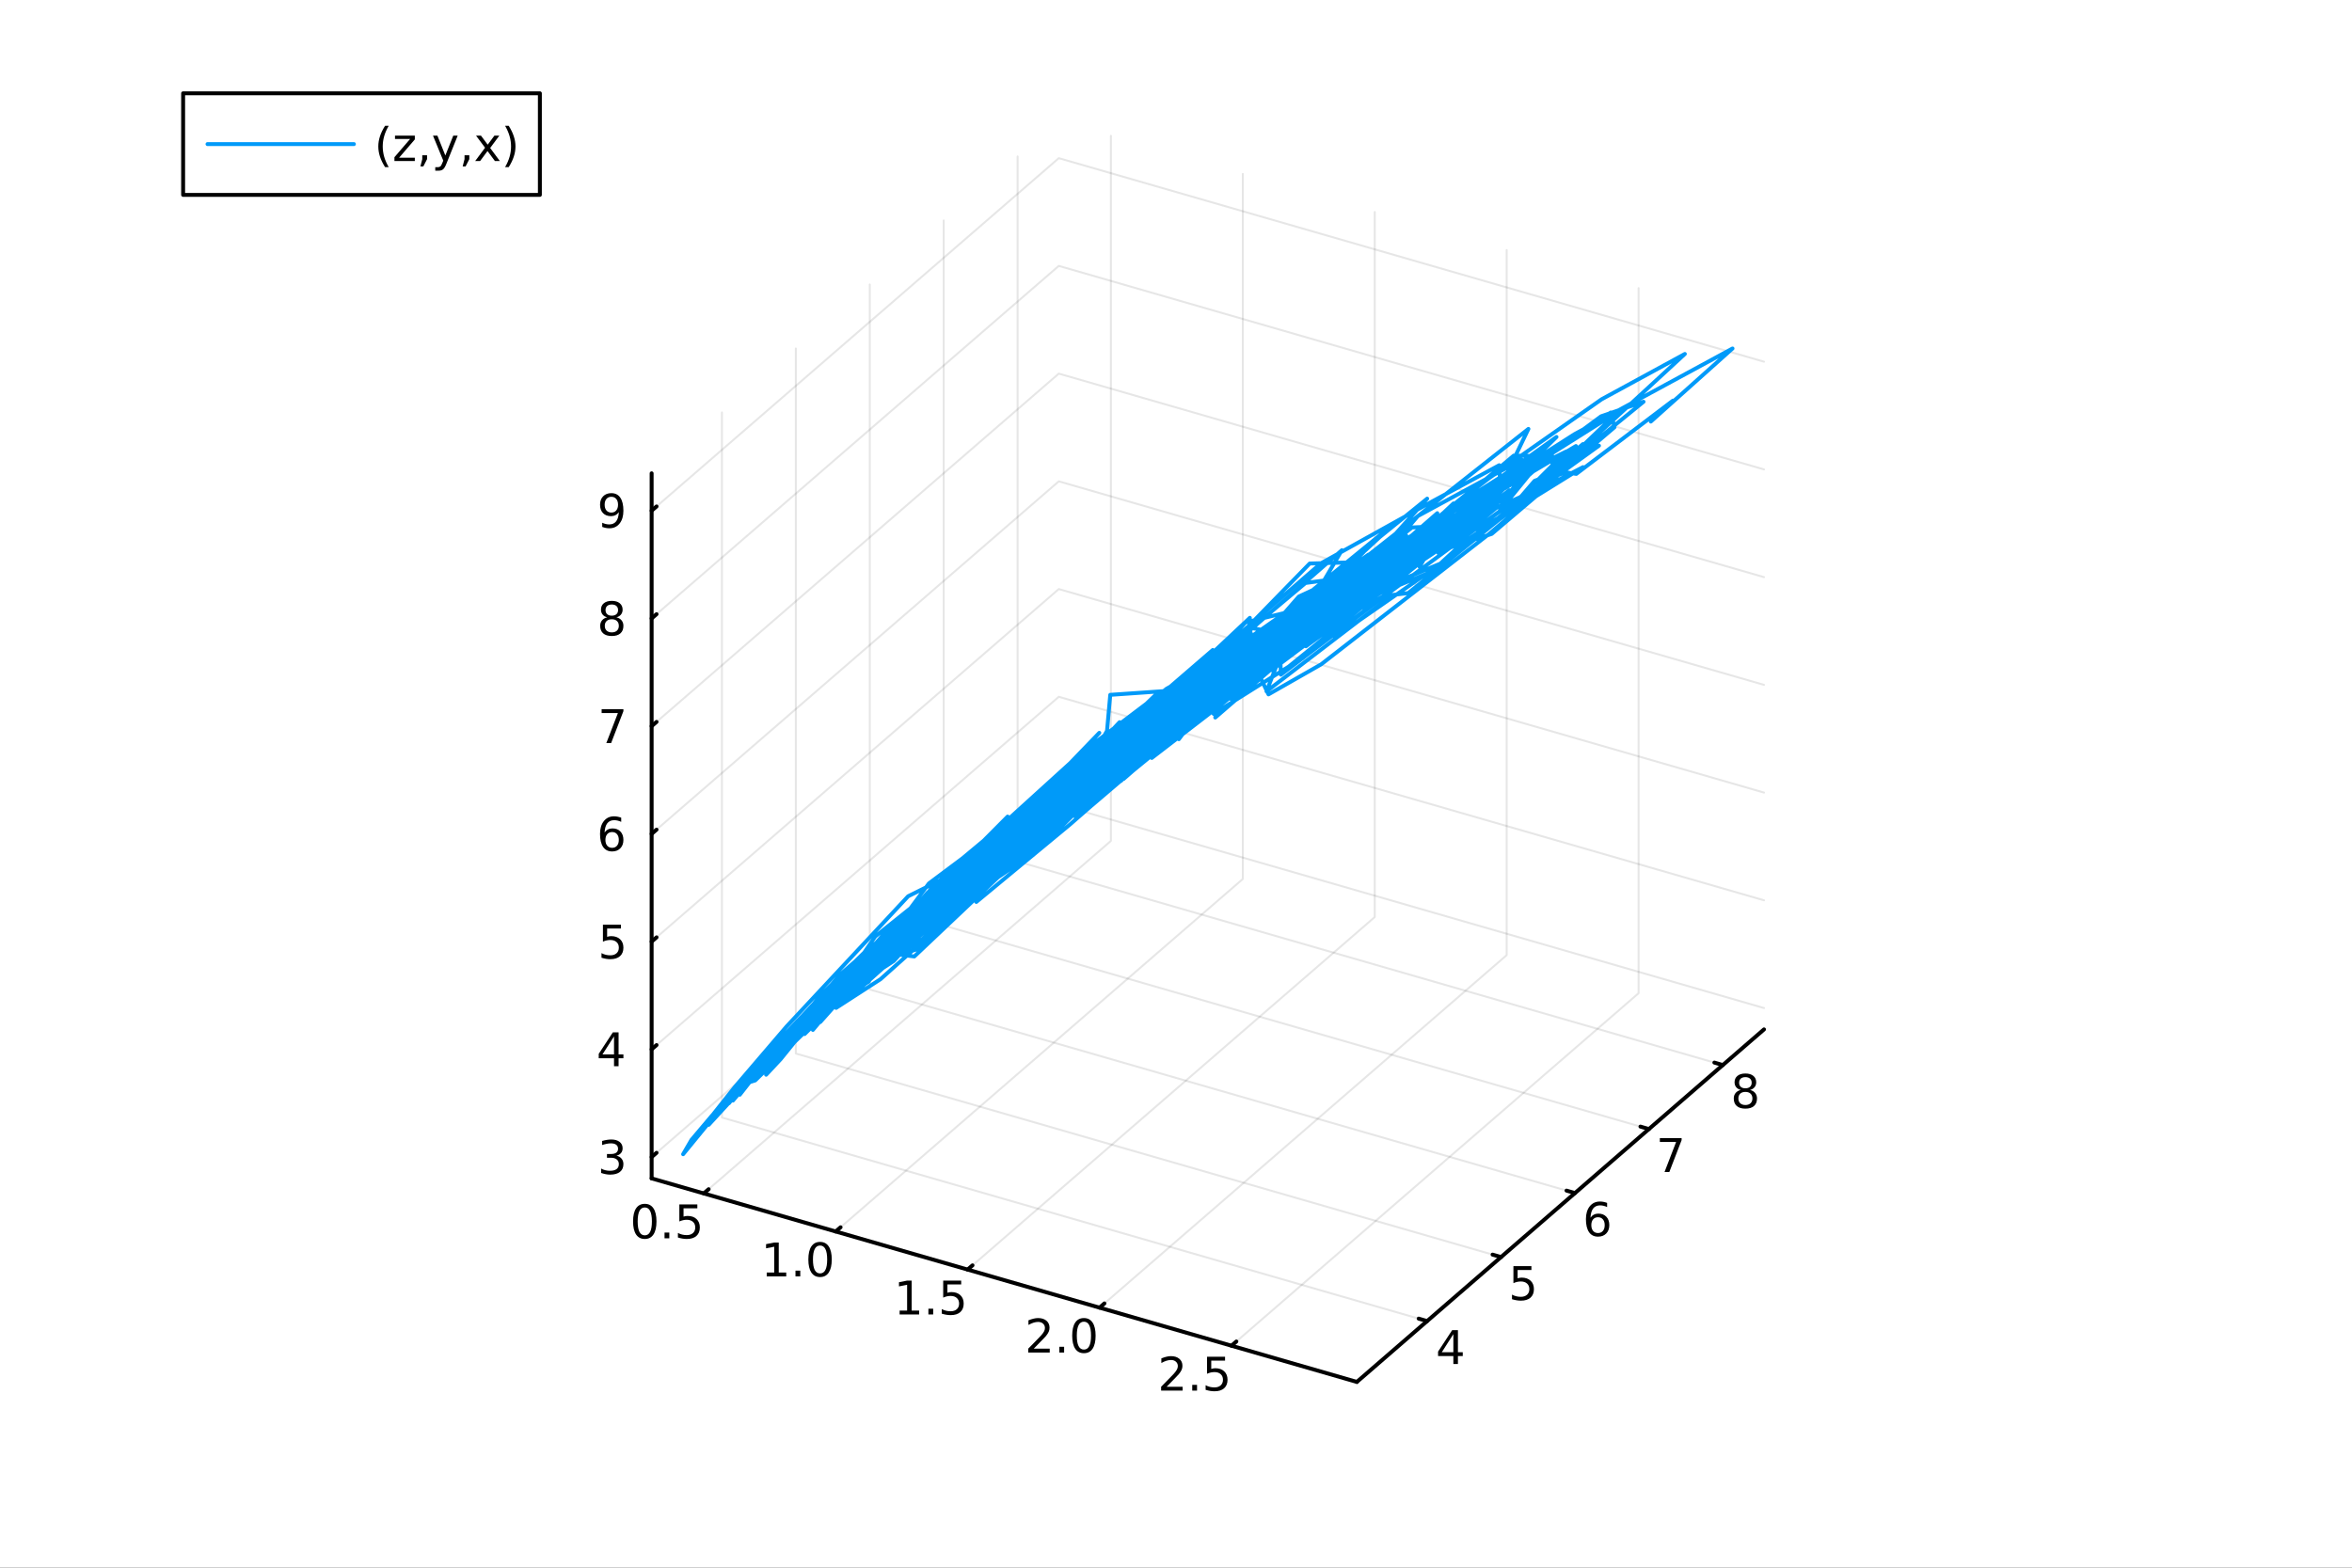 <?xml version="1.0" encoding="utf-8"?>
<svg xmlns="http://www.w3.org/2000/svg" xmlns:xlink="http://www.w3.org/1999/xlink" width="600" height="400" viewBox="0 0 2400 1600">
<rect x="0" y="0" width="2400" height="1600" fill="#333333" stroke="none"/>
<defs>
  <clipPath id="clip090">
    <rect x="0" y="0" width="2400" height="1600"/>
  </clipPath>
</defs>
<path clip-path="url(#clip090)" d="M0 1600 L2400 1600 L2400 0 L0 0  Z" fill="#ffffff" fill-rule="evenodd" fill-opacity="1"/>
<defs>
  <clipPath id="clip091">
    <rect x="480" y="0" width="1681" height="1600"/>
  </clipPath>
</defs>
<defs>
  <clipPath id="clip092">
    <rect x="112" y="47" width="2242" height="1440"/>
  </clipPath>
</defs>
<path clip-path="url(#clip092)" d="M-566.075 2441.48 L-566.075 2180.17 L-255.187 2049.52 L283.287 2124.95 L283.287 2386.26 L-27.601 2516.91 L-566.075 2441.48  Z" fill="#ffffff" fill-rule="evenodd" fill-opacity="1"/>
<polyline clip-path="url(#clip092)" style="stroke:#000000; stroke-linecap:round; stroke-linejoin:round; stroke-width:2; stroke-opacity:0.1; fill:none" points="718.114,1218.03 1133.58,858.232 1133.58,138.631 "/>
<polyline clip-path="url(#clip092)" style="stroke:#000000; stroke-linecap:round; stroke-linejoin:round; stroke-width:2; stroke-opacity:0.1; fill:none" points="852.732,1256.89 1268.19,897.093 1268.19,177.492 "/>
<polyline clip-path="url(#clip092)" style="stroke:#000000; stroke-linecap:round; stroke-linejoin:round; stroke-width:2; stroke-opacity:0.1; fill:none" points="987.351,1295.76 1402.81,935.954 1402.81,216.353 "/>
<polyline clip-path="url(#clip092)" style="stroke:#000000; stroke-linecap:round; stroke-linejoin:round; stroke-width:2; stroke-opacity:0.1; fill:none" points="1121.97,1334.62 1537.43,974.815 1537.43,255.213 "/>
<polyline clip-path="url(#clip092)" style="stroke:#000000; stroke-linecap:round; stroke-linejoin:round; stroke-width:2; stroke-opacity:0.1; fill:none" points="1256.59,1373.48 1672.05,1013.68 1672.05,294.074 "/>
<polyline clip-path="url(#clip092)" style="stroke:#000000; stroke-linecap:round; stroke-linejoin:round; stroke-width:2; stroke-opacity:0.1; fill:none" points="1456.26,1348.3 736.661,1140.56 736.661,420.963 "/>
<polyline clip-path="url(#clip092)" style="stroke:#000000; stroke-linecap:round; stroke-linejoin:round; stroke-width:2; stroke-opacity:0.1; fill:none" points="1531.7,1282.97 812.094,1075.24 812.094,355.636 "/>
<polyline clip-path="url(#clip092)" style="stroke:#000000; stroke-linecap:round; stroke-linejoin:round; stroke-width:2; stroke-opacity:0.1; fill:none" points="1607.13,1217.64 887.528,1009.91 887.528,290.309 "/>
<polyline clip-path="url(#clip092)" style="stroke:#000000; stroke-linecap:round; stroke-linejoin:round; stroke-width:2; stroke-opacity:0.1; fill:none" points="1682.56,1152.31 962.961,944.583 962.961,224.981 "/>
<polyline clip-path="url(#clip092)" style="stroke:#000000; stroke-linecap:round; stroke-linejoin:round; stroke-width:2; stroke-opacity:0.1; fill:none" points="1758,1086.99 1038.39,879.256 1038.39,159.654 "/>
<polyline clip-path="url(#clip092)" style="stroke:#000000; stroke-linecap:round; stroke-linejoin:round; stroke-width:2; stroke-opacity:0.1; fill:none" points="664.934,1180.89 1080.4,821.087 1800,1028.82 "/>
<polyline clip-path="url(#clip092)" style="stroke:#000000; stroke-linecap:round; stroke-linejoin:round; stroke-width:2; stroke-opacity:0.1; fill:none" points="664.934,1070.94 1080.4,711.143 1800,918.874 "/>
<polyline clip-path="url(#clip092)" style="stroke:#000000; stroke-linecap:round; stroke-linejoin:round; stroke-width:2; stroke-opacity:0.1; fill:none" points="664.934,960.999 1080.4,601.198 1800,808.929 "/>
<polyline clip-path="url(#clip092)" style="stroke:#000000; stroke-linecap:round; stroke-linejoin:round; stroke-width:2; stroke-opacity:0.1; fill:none" points="664.934,851.054 1080.4,491.253 1800,698.985 "/>
<polyline clip-path="url(#clip092)" style="stroke:#000000; stroke-linecap:round; stroke-linejoin:round; stroke-width:2; stroke-opacity:0.1; fill:none" points="664.934,741.11 1080.4,381.309 1800,589.04 "/>
<polyline clip-path="url(#clip092)" style="stroke:#000000; stroke-linecap:round; stroke-linejoin:round; stroke-width:2; stroke-opacity:0.1; fill:none" points="664.934,631.165 1080.4,271.364 1800,479.095 "/>
<polyline clip-path="url(#clip092)" style="stroke:#000000; stroke-linecap:round; stroke-linejoin:round; stroke-width:2; stroke-opacity:0.1; fill:none" points="664.934,521.221 1080.4,161.42 1800,369.151 "/>
<polyline clip-path="url(#clip090)" style="stroke:#000000; stroke-linecap:round; stroke-linejoin:round; stroke-width:4; stroke-opacity:1; fill:none" points="664.934,1202.68 1384.54,1410.41 "/>
<polyline clip-path="url(#clip090)" style="stroke:#000000; stroke-linecap:round; stroke-linejoin:round; stroke-width:4; stroke-opacity:1; fill:none" points="718.114,1218.03 723.099,1213.72 "/>
<polyline clip-path="url(#clip090)" style="stroke:#000000; stroke-linecap:round; stroke-linejoin:round; stroke-width:4; stroke-opacity:1; fill:none" points="852.732,1256.89 857.718,1252.58 "/>
<polyline clip-path="url(#clip090)" style="stroke:#000000; stroke-linecap:round; stroke-linejoin:round; stroke-width:4; stroke-opacity:1; fill:none" points="987.351,1295.76 992.336,1291.44 "/>
<polyline clip-path="url(#clip090)" style="stroke:#000000; stroke-linecap:round; stroke-linejoin:round; stroke-width:4; stroke-opacity:1; fill:none" points="1121.97,1334.62 1126.95,1330.3 "/>
<polyline clip-path="url(#clip090)" style="stroke:#000000; stroke-linecap:round; stroke-linejoin:round; stroke-width:4; stroke-opacity:1; fill:none" points="1256.59,1373.48 1261.57,1369.16 "/>
<path clip-path="url(#clip090)" d="M657.938 1232.35 Q654.327 1232.35 652.498 1235.92 Q650.693 1239.46 650.693 1246.59 Q650.693 1253.7 652.498 1257.26 Q654.327 1260.8 657.938 1260.8 Q661.572 1260.8 663.378 1257.26 Q665.207 1253.7 665.207 1246.59 Q665.207 1239.46 663.378 1235.92 Q661.572 1232.35 657.938 1232.35 M657.938 1228.65 Q663.748 1228.65 666.804 1233.26 Q669.882 1237.84 669.882 1246.59 Q669.882 1255.32 666.804 1259.92 Q663.748 1264.51 657.938 1264.51 Q652.128 1264.51 649.049 1259.92 Q645.994 1255.32 645.994 1246.59 Q645.994 1237.84 649.049 1233.26 Q652.128 1228.65 657.938 1228.65 Z" fill="#000000" fill-rule="nonzero" fill-opacity="1" /><path clip-path="url(#clip090)" d="M678.1 1257.96 L682.984 1257.96 L682.984 1263.83 L678.1 1263.83 L678.1 1257.96 Z" fill="#000000" fill-rule="nonzero" fill-opacity="1" /><path clip-path="url(#clip090)" d="M693.216 1229.27 L711.572 1229.27 L711.572 1233.21 L697.498 1233.21 L697.498 1241.68 Q698.517 1241.34 699.535 1241.17 Q700.554 1240.99 701.572 1240.99 Q707.359 1240.99 710.739 1244.16 Q714.118 1247.33 714.118 1252.75 Q714.118 1258.33 710.646 1261.43 Q707.174 1264.51 700.855 1264.51 Q698.679 1264.51 696.41 1264.14 Q694.165 1263.77 691.757 1263.02 L691.757 1258.33 Q693.841 1259.46 696.063 1260.02 Q698.285 1260.57 700.762 1260.57 Q704.767 1260.57 707.105 1258.46 Q709.442 1256.36 709.442 1252.75 Q709.442 1249.14 707.105 1247.03 Q704.767 1244.92 700.762 1244.92 Q698.887 1244.92 697.012 1245.34 Q695.16 1245.76 693.216 1246.64 L693.216 1229.27 Z" fill="#000000" fill-rule="nonzero" fill-opacity="1" /><path clip-path="url(#clip090)" d="M782.371 1298.76 L790.01 1298.76 L790.01 1272.4 L781.7 1274.06 L781.7 1269.8 L789.964 1268.14 L794.64 1268.14 L794.64 1298.76 L802.279 1298.76 L802.279 1302.7 L782.371 1302.7 L782.371 1298.76 Z" fill="#000000" fill-rule="nonzero" fill-opacity="1" /><path clip-path="url(#clip090)" d="M811.723 1296.82 L816.607 1296.82 L816.607 1302.7 L811.723 1302.7 L811.723 1296.82 Z" fill="#000000" fill-rule="nonzero" fill-opacity="1" /><path clip-path="url(#clip090)" d="M836.792 1271.21 Q833.181 1271.21 831.353 1274.78 Q829.547 1278.32 829.547 1285.45 Q829.547 1292.56 831.353 1296.12 Q833.181 1299.66 836.792 1299.66 Q840.427 1299.66 842.232 1296.12 Q844.061 1292.56 844.061 1285.45 Q844.061 1278.32 842.232 1274.78 Q840.427 1271.21 836.792 1271.21 M836.792 1267.51 Q842.603 1267.51 845.658 1272.12 Q848.737 1276.7 848.737 1285.45 Q848.737 1294.18 845.658 1298.78 Q842.603 1303.37 836.792 1303.37 Q830.982 1303.37 827.904 1298.78 Q824.848 1294.18 824.848 1285.45 Q824.848 1276.7 827.904 1272.12 Q830.982 1267.51 836.792 1267.51 Z" fill="#000000" fill-rule="nonzero" fill-opacity="1" /><path clip-path="url(#clip090)" d="M917.985 1337.62 L925.624 1337.62 L925.624 1311.26 L917.314 1312.92 L917.314 1308.66 L925.578 1307 L930.254 1307 L930.254 1337.62 L937.892 1337.62 L937.892 1341.56 L917.985 1341.56 L917.985 1337.62 Z" fill="#000000" fill-rule="nonzero" fill-opacity="1" /><path clip-path="url(#clip090)" d="M947.337 1335.68 L952.221 1335.68 L952.221 1341.56 L947.337 1341.56 L947.337 1335.68 Z" fill="#000000" fill-rule="nonzero" fill-opacity="1" /><path clip-path="url(#clip090)" d="M962.452 1307 L980.809 1307 L980.809 1310.93 L966.735 1310.93 L966.735 1319.4 Q967.753 1319.06 968.772 1318.89 Q969.79 1318.71 970.809 1318.71 Q976.596 1318.71 979.976 1321.88 Q983.355 1325.05 983.355 1330.47 Q983.355 1336.05 979.883 1339.15 Q976.411 1342.23 970.091 1342.23 Q967.915 1342.23 965.647 1341.86 Q963.402 1341.49 960.994 1340.75 L960.994 1336.05 Q963.077 1337.18 965.3 1337.74 Q967.522 1338.29 969.999 1338.29 Q974.003 1338.29 976.341 1336.19 Q978.679 1334.08 978.679 1330.47 Q978.679 1326.86 976.341 1324.75 Q974.003 1322.64 969.999 1322.64 Q968.124 1322.64 966.249 1323.06 Q964.397 1323.48 962.452 1324.36 L962.452 1307 Z" fill="#000000" fill-rule="nonzero" fill-opacity="1" /><path clip-path="url(#clip090)" d="M1054.83 1376.48 L1071.15 1376.48 L1071.15 1380.42 L1049.2 1380.42 L1049.2 1376.48 Q1051.86 1373.73 1056.45 1369.1 Q1061.05 1364.45 1062.23 1363.1 Q1064.48 1360.58 1065.36 1358.84 Q1066.26 1357.08 1066.26 1355.39 Q1066.26 1352.64 1064.32 1350.9 Q1062.4 1349.17 1059.29 1349.17 Q1057.09 1349.17 1054.64 1349.93 Q1052.21 1350.7 1049.43 1352.25 L1049.43 1347.52 Q1052.26 1346.39 1054.71 1345.81 Q1057.16 1345.23 1059.2 1345.23 Q1064.57 1345.23 1067.77 1347.92 Q1070.96 1350.6 1070.96 1355.09 Q1070.96 1357.22 1070.15 1359.14 Q1069.36 1361.04 1067.26 1363.64 Q1066.68 1364.31 1063.58 1367.52 Q1060.47 1370.72 1054.83 1376.48 Z" fill="#000000" fill-rule="nonzero" fill-opacity="1" /><path clip-path="url(#clip090)" d="M1080.96 1374.54 L1085.84 1374.54 L1085.84 1380.42 L1080.96 1380.42 L1080.96 1374.54 Z" fill="#000000" fill-rule="nonzero" fill-opacity="1" /><path clip-path="url(#clip090)" d="M1106.03 1348.94 Q1102.42 1348.94 1100.59 1352.5 Q1098.78 1356.04 1098.78 1363.17 Q1098.78 1370.28 1100.59 1373.84 Q1102.42 1377.39 1106.03 1377.39 Q1109.66 1377.39 1111.47 1373.84 Q1113.3 1370.28 1113.3 1363.17 Q1113.3 1356.04 1111.47 1352.5 Q1109.66 1348.94 1106.03 1348.94 M1106.03 1345.23 Q1111.84 1345.23 1114.89 1349.84 Q1117.97 1354.42 1117.97 1363.17 Q1117.97 1371.9 1114.89 1376.51 Q1111.84 1381.09 1106.03 1381.09 Q1100.22 1381.09 1097.14 1376.51 Q1094.08 1371.9 1094.08 1363.17 Q1094.08 1354.42 1097.14 1349.84 Q1100.22 1345.23 1106.03 1345.23 Z" fill="#000000" fill-rule="nonzero" fill-opacity="1" /><path clip-path="url(#clip090)" d="M1190.44 1415.34 L1206.76 1415.34 L1206.76 1419.28 L1184.81 1419.28 L1184.81 1415.34 Q1187.48 1412.59 1192.06 1407.96 Q1196.67 1403.31 1197.85 1401.96 Q1200.09 1399.44 1200.97 1397.7 Q1201.87 1395.95 1201.87 1394.26 Q1201.87 1391.5 1199.93 1389.77 Q1198.01 1388.03 1194.91 1388.03 Q1192.71 1388.03 1190.25 1388.79 Q1187.82 1389.56 1185.05 1391.11 L1185.05 1386.39 Q1187.87 1385.25 1190.32 1384.67 Q1192.78 1384.09 1194.81 1384.09 Q1200.18 1384.09 1203.38 1386.78 Q1206.57 1389.46 1206.57 1393.95 Q1206.57 1396.08 1205.76 1398.01 Q1204.98 1399.9 1202.87 1402.5 Q1202.29 1403.17 1199.19 1406.39 Q1196.09 1409.58 1190.44 1415.34 Z" fill="#000000" fill-rule="nonzero" fill-opacity="1" /><path clip-path="url(#clip090)" d="M1216.57 1413.4 L1221.46 1413.4 L1221.46 1419.28 L1216.57 1419.28 L1216.57 1413.4 Z" fill="#000000" fill-rule="nonzero" fill-opacity="1" /><path clip-path="url(#clip090)" d="M1231.69 1384.72 L1250.05 1384.72 L1250.05 1388.65 L1235.97 1388.65 L1235.97 1397.13 Q1236.99 1396.78 1238.01 1396.62 Q1239.03 1396.43 1240.05 1396.43 Q1245.83 1396.43 1249.21 1399.6 Q1252.59 1402.77 1252.59 1408.19 Q1252.59 1413.77 1249.12 1416.87 Q1245.65 1419.95 1239.33 1419.95 Q1237.15 1419.95 1234.88 1419.58 Q1232.64 1419.21 1230.23 1418.47 L1230.23 1413.77 Q1232.31 1414.9 1234.54 1415.46 Q1236.76 1416.01 1239.24 1416.01 Q1243.24 1416.01 1245.58 1413.91 Q1247.92 1411.8 1247.92 1408.19 Q1247.92 1404.58 1245.58 1402.47 Q1243.24 1400.37 1239.24 1400.37 Q1237.36 1400.37 1235.49 1400.78 Q1233.63 1401.2 1231.69 1402.08 L1231.69 1384.72 Z" fill="#000000" fill-rule="nonzero" fill-opacity="1" /><polyline clip-path="url(#clip090)" style="stroke:#000000; stroke-linecap:round; stroke-linejoin:round; stroke-width:4; stroke-opacity:1; fill:none" points="1384.54,1410.41 1800,1050.61 "/>
<polyline clip-path="url(#clip090)" style="stroke:#000000; stroke-linecap:round; stroke-linejoin:round; stroke-width:4; stroke-opacity:1; fill:none" points="1456.26,1348.3 1447.63,1345.8 "/>
<polyline clip-path="url(#clip090)" style="stroke:#000000; stroke-linecap:round; stroke-linejoin:round; stroke-width:4; stroke-opacity:1; fill:none" points="1531.7,1282.97 1523.06,1280.48 "/>
<polyline clip-path="url(#clip090)" style="stroke:#000000; stroke-linecap:round; stroke-linejoin:round; stroke-width:4; stroke-opacity:1; fill:none" points="1607.13,1217.64 1598.49,1215.15 "/>
<polyline clip-path="url(#clip090)" style="stroke:#000000; stroke-linecap:round; stroke-linejoin:round; stroke-width:4; stroke-opacity:1; fill:none" points="1682.56,1152.31 1673.93,1149.82 "/>
<polyline clip-path="url(#clip090)" style="stroke:#000000; stroke-linecap:round; stroke-linejoin:round; stroke-width:4; stroke-opacity:1; fill:none" points="1758,1086.99 1749.36,1084.49 "/>
<path clip-path="url(#clip090)" d="M1483.02 1361.64 L1471.22 1380.09 L1483.02 1380.09 L1483.02 1361.64 M1481.8 1357.57 L1487.68 1357.57 L1487.68 1380.09 L1492.61 1380.09 L1492.61 1383.98 L1487.68 1383.98 L1487.68 1392.13 L1483.02 1392.13 L1483.02 1383.98 L1467.42 1383.98 L1467.42 1379.46 L1481.8 1357.57 Z" fill="#000000" fill-rule="nonzero" fill-opacity="1" /><path clip-path="url(#clip090)" d="M1544.31 1292.24 L1562.67 1292.24 L1562.67 1296.17 L1548.59 1296.17 L1548.59 1304.65 Q1549.61 1304.3 1550.63 1304.14 Q1551.65 1303.95 1552.67 1303.95 Q1558.46 1303.95 1561.84 1307.12 Q1565.22 1310.29 1565.22 1315.71 Q1565.22 1321.29 1561.74 1324.39 Q1558.27 1327.47 1551.95 1327.47 Q1549.78 1327.47 1547.51 1327.1 Q1545.26 1326.73 1542.85 1325.99 L1542.85 1321.29 Q1544.94 1322.42 1547.16 1322.98 Q1549.38 1323.54 1551.86 1323.54 Q1555.86 1323.54 1558.2 1321.43 Q1560.54 1319.32 1560.54 1315.71 Q1560.54 1312.1 1558.2 1309.99 Q1555.86 1307.89 1551.86 1307.89 Q1549.98 1307.89 1548.11 1308.3 Q1546.26 1308.72 1544.31 1309.6 L1544.31 1292.24 Z" fill="#000000" fill-rule="nonzero" fill-opacity="1" /><path clip-path="url(#clip090)" d="M1630.63 1242.33 Q1627.48 1242.33 1625.63 1244.48 Q1623.8 1246.63 1623.8 1250.38 Q1623.8 1254.11 1625.63 1256.29 Q1627.48 1258.44 1630.63 1258.44 Q1633.77 1258.44 1635.6 1256.29 Q1637.45 1254.11 1637.45 1250.38 Q1637.45 1246.63 1635.6 1244.48 Q1633.77 1242.33 1630.63 1242.33 M1639.91 1227.68 L1639.91 1231.94 Q1638.15 1231.1 1636.34 1230.66 Q1634.56 1230.22 1632.8 1230.22 Q1628.17 1230.22 1625.72 1233.35 Q1623.29 1236.47 1622.94 1242.79 Q1624.31 1240.78 1626.37 1239.71 Q1628.43 1238.63 1630.9 1238.63 Q1636.11 1238.63 1639.12 1241.8 Q1642.15 1244.94 1642.15 1250.38 Q1642.15 1255.71 1639.01 1258.93 Q1635.86 1262.14 1630.63 1262.14 Q1624.63 1262.14 1621.46 1257.56 Q1618.29 1252.95 1618.29 1244.23 Q1618.29 1236.03 1622.18 1231.17 Q1626.07 1226.29 1632.62 1226.29 Q1634.38 1226.29 1636.16 1226.63 Q1637.96 1226.98 1639.91 1227.68 Z" fill="#000000" fill-rule="nonzero" fill-opacity="1" /><path clip-path="url(#clip090)" d="M1693.72 1161.59 L1715.94 1161.59 L1715.94 1163.58 L1703.4 1196.15 L1698.51 1196.15 L1710.32 1165.52 L1693.72 1165.52 L1693.72 1161.59 Z" fill="#000000" fill-rule="nonzero" fill-opacity="1" /><path clip-path="url(#clip090)" d="M1781.01 1114.41 Q1777.67 1114.41 1775.75 1116.19 Q1773.85 1117.97 1773.85 1121.1 Q1773.85 1124.22 1775.75 1126 Q1777.67 1127.79 1781.01 1127.79 Q1784.34 1127.79 1786.26 1126 Q1788.18 1124.2 1788.18 1121.1 Q1788.18 1117.97 1786.26 1116.19 Q1784.36 1114.41 1781.01 1114.41 M1776.33 1112.42 Q1773.32 1111.67 1771.63 1109.61 Q1769.96 1107.55 1769.96 1104.59 Q1769.96 1100.45 1772.9 1098.04 Q1775.87 1095.63 1781.01 1095.63 Q1786.17 1095.63 1789.11 1098.04 Q1792.05 1100.45 1792.05 1104.59 Q1792.05 1107.55 1790.36 1109.61 Q1788.69 1111.67 1785.71 1112.42 Q1789.08 1113.2 1790.96 1115.49 Q1792.86 1117.79 1792.86 1121.1 Q1792.86 1126.12 1789.78 1128.8 Q1786.72 1131.49 1781.01 1131.49 Q1775.29 1131.49 1772.21 1128.8 Q1769.15 1126.12 1769.15 1121.1 Q1769.15 1117.79 1771.05 1115.49 Q1772.95 1113.2 1776.33 1112.42 M1774.62 1105.03 Q1774.62 1107.72 1776.28 1109.22 Q1777.97 1110.73 1781.01 1110.73 Q1784.02 1110.73 1785.71 1109.22 Q1787.42 1107.72 1787.42 1105.03 Q1787.42 1102.35 1785.71 1100.84 Q1784.02 1099.34 1781.01 1099.34 Q1777.97 1099.34 1776.28 1100.84 Q1774.62 1102.35 1774.62 1105.03 Z" fill="#000000" fill-rule="nonzero" fill-opacity="1" /><polyline clip-path="url(#clip090)" style="stroke:#000000; stroke-linecap:round; stroke-linejoin:round; stroke-width:4; stroke-opacity:1; fill:none" points="664.934,1202.68 664.934,483.08 "/>
<polyline clip-path="url(#clip090)" style="stroke:#000000; stroke-linecap:round; stroke-linejoin:round; stroke-width:4; stroke-opacity:1; fill:none" points="664.934,1180.89 669.92,1176.57 "/>
<polyline clip-path="url(#clip090)" style="stroke:#000000; stroke-linecap:round; stroke-linejoin:round; stroke-width:4; stroke-opacity:1; fill:none" points="664.934,1070.94 669.92,1066.63 "/>
<polyline clip-path="url(#clip090)" style="stroke:#000000; stroke-linecap:round; stroke-linejoin:round; stroke-width:4; stroke-opacity:1; fill:none" points="664.934,960.999 669.92,956.681 "/>
<polyline clip-path="url(#clip090)" style="stroke:#000000; stroke-linecap:round; stroke-linejoin:round; stroke-width:4; stroke-opacity:1; fill:none" points="664.934,851.054 669.92,846.737 "/>
<polyline clip-path="url(#clip090)" style="stroke:#000000; stroke-linecap:round; stroke-linejoin:round; stroke-width:4; stroke-opacity:1; fill:none" points="664.934,741.11 669.92,736.792 "/>
<polyline clip-path="url(#clip090)" style="stroke:#000000; stroke-linecap:round; stroke-linejoin:round; stroke-width:4; stroke-opacity:1; fill:none" points="664.934,631.165 669.92,626.848 "/>
<polyline clip-path="url(#clip090)" style="stroke:#000000; stroke-linecap:round; stroke-linejoin:round; stroke-width:4; stroke-opacity:1; fill:none" points="664.934,521.221 669.92,516.903 "/>
<path clip-path="url(#clip090)" d="M629.005 1179.53 Q632.361 1180.25 634.236 1182.52 Q636.134 1184.79 636.134 1188.12 Q636.134 1193.24 632.616 1196.04 Q629.097 1198.84 622.616 1198.84 Q620.44 1198.84 618.125 1198.4 Q615.834 1197.98 613.38 1197.13 L613.38 1192.61 Q615.324 1193.75 617.639 1194.33 Q619.954 1194.9 622.477 1194.9 Q626.875 1194.9 629.167 1193.17 Q631.482 1191.43 631.482 1188.12 Q631.482 1185.07 629.329 1183.35 Q627.199 1181.62 623.38 1181.62 L619.352 1181.62 L619.352 1177.77 L623.565 1177.77 Q627.014 1177.77 628.843 1176.41 Q630.671 1175.02 630.671 1172.43 Q630.671 1169.77 628.773 1168.35 Q626.898 1166.92 623.38 1166.92 Q621.459 1166.92 619.26 1167.34 Q617.06 1167.75 614.422 1168.63 L614.422 1164.46 Q617.084 1163.72 619.398 1163.35 Q621.736 1162.98 623.797 1162.98 Q629.121 1162.98 632.222 1165.41 Q635.324 1167.82 635.324 1171.94 Q635.324 1174.81 633.681 1176.8 Q632.037 1178.77 629.005 1179.53 Z" fill="#000000" fill-rule="nonzero" fill-opacity="1" /><path clip-path="url(#clip090)" d="M626.551 1057.74 L614.746 1076.19 L626.551 1076.19 L626.551 1057.74 M625.324 1053.66 L631.204 1053.66 L631.204 1076.19 L636.134 1076.19 L636.134 1080.08 L631.204 1080.08 L631.204 1088.22 L626.551 1088.22 L626.551 1080.08 L610.949 1080.08 L610.949 1075.56 L625.324 1053.66 Z" fill="#000000" fill-rule="nonzero" fill-opacity="1" /><path clip-path="url(#clip090)" d="M615.232 943.719 L633.588 943.719 L633.588 947.654 L619.514 947.654 L619.514 956.126 Q620.533 955.779 621.551 955.617 Q622.57 955.432 623.588 955.432 Q629.375 955.432 632.755 958.603 Q636.134 961.774 636.134 967.191 Q636.134 972.77 632.662 975.872 Q629.19 978.95 622.871 978.95 Q620.695 978.95 618.426 978.58 Q616.181 978.21 613.773 977.469 L613.773 972.77 Q615.857 973.904 618.079 974.46 Q620.301 975.015 622.778 975.015 Q626.783 975.015 629.121 972.909 Q631.459 970.802 631.459 967.191 Q631.459 963.58 629.121 961.474 Q626.783 959.367 622.778 959.367 Q620.903 959.367 619.028 959.784 Q617.176 960.2 615.232 961.08 L615.232 943.719 Z" fill="#000000" fill-rule="nonzero" fill-opacity="1" /><path clip-path="url(#clip090)" d="M624.607 849.191 Q621.459 849.191 619.607 851.344 Q617.778 853.497 617.778 857.247 Q617.778 860.973 619.607 863.149 Q621.459 865.302 624.607 865.302 Q627.755 865.302 629.584 863.149 Q631.435 860.973 631.435 857.247 Q631.435 853.497 629.584 851.344 Q627.755 849.191 624.607 849.191 M633.889 834.538 L633.889 838.798 Q632.13 837.964 630.324 837.524 Q628.542 837.085 626.783 837.085 Q622.153 837.085 619.699 840.21 Q617.269 843.335 616.922 849.654 Q618.287 847.64 620.347 846.575 Q622.408 845.487 624.884 845.487 Q630.093 845.487 633.102 848.659 Q636.134 851.807 636.134 857.247 Q636.134 862.571 632.986 865.788 Q629.838 869.006 624.607 869.006 Q618.611 869.006 615.44 864.422 Q612.269 859.816 612.269 851.089 Q612.269 842.895 616.158 838.034 Q620.047 833.149 626.597 833.149 Q628.357 833.149 630.139 833.497 Q631.945 833.844 633.889 834.538 Z" fill="#000000" fill-rule="nonzero" fill-opacity="1" /><path clip-path="url(#clip090)" d="M613.912 723.83 L636.134 723.83 L636.134 725.821 L623.588 758.39 L618.704 758.39 L630.509 727.765 L613.912 727.765 L613.912 723.83 Z" fill="#000000" fill-rule="nonzero" fill-opacity="1" /><path clip-path="url(#clip090)" d="M624.283 632.033 Q620.949 632.033 619.028 633.816 Q617.13 635.598 617.13 638.723 Q617.13 641.848 619.028 643.63 Q620.949 645.413 624.283 645.413 Q627.616 645.413 629.537 643.63 Q631.459 641.825 631.459 638.723 Q631.459 635.598 629.537 633.816 Q627.639 632.033 624.283 632.033 M619.607 630.043 Q616.597 629.302 614.908 627.242 Q613.241 625.181 613.241 622.219 Q613.241 618.075 616.181 615.668 Q619.144 613.26 624.283 613.26 Q629.445 613.26 632.384 615.668 Q635.324 618.075 635.324 622.219 Q635.324 625.181 633.634 627.242 Q631.968 629.302 628.982 630.043 Q632.361 630.83 634.236 633.121 Q636.134 635.413 636.134 638.723 Q636.134 643.746 633.056 646.431 Q630 649.117 624.283 649.117 Q618.565 649.117 615.486 646.431 Q612.431 643.746 612.431 638.723 Q612.431 635.413 614.329 633.121 Q616.227 630.83 619.607 630.043 M617.894 622.658 Q617.894 625.344 619.56 626.848 Q621.25 628.353 624.283 628.353 Q627.292 628.353 628.982 626.848 Q630.695 625.344 630.695 622.658 Q630.695 619.973 628.982 618.469 Q627.292 616.964 624.283 616.964 Q621.25 616.964 619.56 618.469 Q617.894 619.973 617.894 622.658 Z" fill="#000000" fill-rule="nonzero" fill-opacity="1" /><path clip-path="url(#clip090)" d="M614.514 537.783 L614.514 533.524 Q616.273 534.357 618.079 534.797 Q619.885 535.237 621.621 535.237 Q626.25 535.237 628.681 532.135 Q631.134 529.01 631.482 522.667 Q630.139 524.658 628.079 525.723 Q626.019 526.788 623.519 526.788 Q618.334 526.788 615.301 523.663 Q612.292 520.515 612.292 515.075 Q612.292 509.751 615.44 506.533 Q618.588 503.316 623.82 503.316 Q629.815 503.316 632.963 507.922 Q636.134 512.505 636.134 521.255 Q636.134 529.427 632.246 534.311 Q628.38 539.172 621.829 539.172 Q620.07 539.172 618.264 538.825 Q616.459 538.478 614.514 537.783 M623.82 523.13 Q626.968 523.13 628.796 520.978 Q630.648 518.825 630.648 515.075 Q630.648 511.348 628.796 509.195 Q626.968 507.019 623.82 507.019 Q620.672 507.019 618.82 509.195 Q616.991 511.348 616.991 515.075 Q616.991 518.825 618.82 520.978 Q620.672 523.13 623.82 523.13 Z" fill="#000000" fill-rule="nonzero" fill-opacity="1" /><polyline clip-path="url(#clip092)" style="stroke:#009af9; stroke-linecap:round; stroke-linejoin:round; stroke-width:4; stroke-opacity:1; fill:none" points="999.892,887.767 996.638,891.489 996.356,891.613 995.676,892.187 990.736,898.004 988.208,900.787 992.21,895.437 989.773,898.076 997.121,888.599 1008.47,874.228 997.434,887.61 992.339,893.496 981.361,906.366 977.728,909.897 949.031,944.021 962.092,925.887 973.989,909.569 979.162,902.285 983.362,896.325 980.721,899.158 969.74,911.798 969.649,910.49 965.967,913.854 975.226,901.119 991.209,881.226 972.554,905.076 978.589,897.204 974.582,901.515 983.965,890.507 970.265,907.586 950.164,932.852 926.478,955.945 949.132,921.51 946.643,925.95 956.766,912.392 990.694,882.105 1005.03,875.313 1040.46,840.551 1131.75,750.644 1205.23,698.555 1225.84,700.836 1286.11,655.106 1300.1,656.2 1312.11,659.251 1301.43,662.773 1216.03,734.837 1210.44,728.758 1177.33,757.971 1181.2,740.363 1076.81,834.931 1033.74,862.58 1099.71,786.915 1091.25,799.037 1098.17,798.078 1181.39,725.182 1251.9,684.58 1137.24,780.563 1083.38,836.144 1011.76,895.637 1002.94,896.154 1003.33,884.294 999.313,879.547 886.28,984.137 858.847,1014.74 852.204,1015.53 844.046,1022.47 829.911,1034.88 856.543,1006.18 913.636,939.466 920.107,941.544 969.615,900.099 1023.19,850.527 1065.62,826.713 1040.82,848.332 1040.61,850.309 991.485,892.675 917.675,958.359 977.448,901.099 946.677,930.844 965.114,913.473 994.001,886.388 1048.08,829.595 962.936,922.842 992.73,889.278 1097.78,797.461 1123.2,785.937 1169.4,757.438 1148.11,773.478 1147.5,783.295 1252.91,700.051 1142.78,784.14 1105.1,805.229 1140.06,768.176 1159.06,759.361 1106.64,804.882 1157.47,765.835 1192.27,739.808 1258.26,669.495 1266.01,663.875 1296.86,648.2 1219.66,695.521 1099.8,792.525 1160.45,742.236 1042.97,845.455 1057.84,836.963 1053.33,853.443 1144.25,796.671 1133.17,778.313 1088.3,822.214 1140,777.334 1105.13,800.306 1087.01,812.46 1045.49,856.492 1027.16,857.262 1039.65,845.771 1121.84,779.184 1083.92,816.485 1202.06,701.916 1301.6,633.12 1279.91,656.585 1243.01,687.518 1174.81,745.609 1167.49,758.13 1141.26,775.497 1129.95,779.632 1113.14,787.15 1079.41,809.826 1027.67,869.16 1055.82,835.088 1128.84,774.617 1115.34,783.952 1015.01,862.718 993.721,887.57 922.148,954.784 1032.79,843.951 1017.97,861.306 986.961,889.023 993.422,888.219 985.477,891.674 1002.1,873.702 1098.77,801.355 1084.51,821.427 1066.6,849.307 1054.72,842.622 1175.82,719.948 1255.15,669.814 1231.27,701.795 1283.36,654.34 1153.69,761.658 1196.81,712.673 1238.3,682.09 1395.77,566.603 1415.72,576.681 1492.59,524.251 1427.34,586.928 1464.31,554.106 1380.86,626.602 1412.18,589.449 1370.06,637.104 1444.17,561.797 1381.66,611.6 1356.71,632.243 1357.95,630.475 1344.55,637.522 1255.96,699.455 1184.9,755.365 1162.71,761.314 1152.73,764.506 1152.5,760.156 1183.2,734.388 1247.76,669.709 1344.53,618.106 1409.23,562.649 1353.95,615.244 1454.78,538.488 1396.72,597.924 1417.61,578.61 1354.99,618.72 1358.98,618.02 1366.87,611.953 1355.38,623.807 1467.97,529.352 1452.92,562.783 1416.26,606.014 1379.37,625.533 1332.59,659.607 1372.41,604.403 1271.68,683.904 1215.93,737.823 1219.43,718.925 1142.75,783.12 1172.93,740.382 1116.81,801.096 1130.42,779.186 1090.19,813.288 1051.21,845.815 1019.26,871.459 982.982,900.002 1045.26,844.583 1125.29,780.758 1142.93,769.36 1177.41,739.571 1270.87,635.268 1313.19,625.023 1326.68,635.378 1338.16,649.625 1313.25,660.582 1296.02,662.107 1307.74,642.681 1309.19,636.516 1260.1,676.024 1301.36,643.638 1309.34,659.336 1228.79,718.927 1186.5,734.533 1171.53,753.532 1145.46,776.686 1098.34,807.498 1115.76,790.873 1069.69,832.475 1123.57,774.398 1146.21,761.434 1214,703.464 1159.96,763.297 1150.13,771.117 1173.09,745.761 1181,739.872 1157.87,764.673 1191.36,728.666 1271.25,653.577 1396.42,566.034 1361.88,615.789 1314.35,662.56 1241.17,719.06 1175.4,773.468 1181.46,748.387 1177.55,753.304 1233.6,695.995 1214.38,718.076 1082.05,839.071 1041.85,865.677 1009.7,886.339 945.144,941.711 966.913,908.914 976.15,896.979 1025.27,848.491 1117.94,757.507 1175.6,728.228 1174.61,734.529 1142.44,773.304 1139.78,773.445 1157.38,748.704 1209.38,707.136 1259.64,669.978 1254.35,682.479 1284.48,664.642 1276.1,671.563 1286.49,662.8 1190.62,754.191 1108.3,811.058 1115.58,801.168 1105.67,809.92 1092.52,810.153 1063.61,834.337 1057.24,832.462 999.393,893.105 899.692,985.104 919.418,954.999 932.458,938.216 951.592,909.473 961.317,901.505 1024.53,840.337 973.646,905.219 958.918,925.841 970.341,900.665 1010.89,867.027 948.518,941.692 951.863,931.59 909.084,960.782 967.693,899.972 1037.61,839.804 1122.29,763.376 1174.36,721.444 1205.76,711.981 1172.37,738.683 1250.38,687.584 1262.94,684.913 1217.15,728.741 1174.87,759.535 1235.5,698.271 1357.05,588.292 1418.77,557.628 1403.3,580.843 1414.11,585.998 1353.02,639.894 1342.71,632.129 1466.63,523.748 1444.46,560.393 1329.28,659.791 1374.63,604.137 1356.31,623.108 1305.3,674.153 1310.79,663.121 1366.23,610.986 1302.06,655.009 1239.61,712.381 1091.51,841.703 996.225,920.544 1031.96,858.688 1025.94,857.081 1007.28,873.595 1086.52,798.603 1072.47,816.366 1102.18,782.926 1176.59,726.57 1242.77,679.103 1277.52,665.571 1314.68,631.793 1406.5,561.348 1462.4,540.916 1412.61,590.442 1383.9,615.694 1465,539.763 1380.45,607.341 1345.05,643.246 1355.32,624.025 1195.45,757.3 1163.24,770.411 1155.37,763.702 1156.8,758.116 1198.35,714.386 1197.93,716.204 1124.3,802.441 1166.43,745.09 1128.42,791.873 1193.11,737.376 1205.24,719.677 1120.59,798.563 1004.47,898.139 1023.99,863.297 1002.62,888.84 1060.75,825.72 1009.43,876.197 1057.1,829.297 1024.17,862.373 1111.37,775.685 1112.77,784.842 1053.15,832.941 994.554,885.899 975.303,903.651 971.567,895.092 981.105,889.338 931.659,941.14 967.921,916.103 999.55,890.825 1054.45,851.923 1082.39,823.076 1129.07,771.059 1086.01,820.335 1006.56,880.882 1014.21,853.226 1009.1,865.392 1006.28,872.674 990.305,882.466 935.903,929.002 917.894,936.572 937.081,923.927 974.652,897.993 950.211,930.589 913.229,951.81 926.044,938.564 962.358,908.114 943.182,920.605 999.254,875.284 1071.52,811.969 1078.44,811.896 1037.72,856.67 1186.63,726.005 1206.02,723.598 1256.84,685.688 1207.11,717.328 1189.13,739.991 1238.46,698.224 1148.88,775.07 1099.83,803.927 1046.21,850.264 1040.98,841.037 1024.24,862.011 978.584,897.581 1009.11,883.07 990.661,916.051 1002.06,894.812 1122.95,777.318 1080.25,824.927 1037.31,848.207 1059.68,824.953 1216.09,695.456 1268.44,661.949 1287.9,657.547 1351.4,611.063 1388.51,591.862 1275.88,680.618 1145.37,780.526 1138.56,776.867 1072.96,832.203 1020.97,870.203 1123.85,757.613 1190.26,703.002 1259.01,664.315 1320.8,629.754 1238.9,711.937 1290.54,653.552 1321.23,636.096 1392.19,579.318 1385.69,582.831 1367.8,590.386 1336.47,618.862 1441.26,548.207 1435.59,559.807 1352.54,617.442 1244.4,715.177 1214.08,716.492 1205.41,727.13 1220.96,717.403 1217.06,717.863 1205.28,726.751 1137.79,779.699 1066.01,835.861 986.41,905.884 1064.51,815.191 1162.07,725.655 1197.11,705.006 1183.72,733.842 1139.36,782.858 1149.29,770.147 1262.44,658.797 1323.53,620.711 1326.37,631.962 1352.34,625.084 1382.8,603.98 1442.19,566.556 1633.74,424.898 1677.08,410.039 1588.74,482.023 1565.89,490.746 1548.22,511.273 1526.78,518.406 1486.33,551.667 1547.08,480.547 1473.18,550.301 1423.13,588.391 1424.14,578.235 1347.39,642.101 1483.18,513.758 1417.37,582.638 1391.49,602.012 1406.94,584.991 1393.37,598.556 1336.91,651.024 1324.55,649.779 1280.58,674.072 1299.71,660.069 1226.79,725.866 1150.18,791.229 1118.36,809.094 1056.65,857.846 1029.83,868.866 951.756,942.464 939.682,940.111 966.188,906.016 983.111,891.161 954.544,922.716 970.003,905.856 933.36,939.819 910.856,956.593 870.279,999.189 865.885,1003.01 841.188,1024.67 872.031,990.037 833.169,1030.87 841.567,1024.02 805.691,1063.71 869.324,985.758 834.605,1035.64 895.642,962.529 883.734,989.422 920.776,949.909 918.114,951.008 935.278,935.37 890.108,988.834 961.155,906.558 996.25,876.801 1108.09,772.422 1046.01,843.312 988.022,899.425 1006.94,871.011 1005.35,867.779 1045.72,833.222 1048.82,851.678 1041.4,845.504 1026.76,852.156 996.247,883.992 980.146,892.629 1017.02,862.28 992.523,885.144 1015.37,866.813 1054.84,849.912 1124.54,772.711 1173.89,739.685 1168.68,758.066 1171.33,742.01 1241.48,689.884 1283.2,658.936 1249.42,686.872 1052.44,846.409 1046.16,842.62 1061.1,825.058 974.841,906.094 930.841,952.363 884.27,994.205 921.361,948.311 892.932,982.901 890.39,981.144 896.265,981.716 879.701,992.523 935.604,923.07 955.439,909.878 993.249,884.501 1042.62,831.717 1055.97,829.541 998.232,886.715 1059.46,830.992 1069.37,825.655 1059.02,832.788 1095.95,791.438 1156.22,744.785 1209.92,713.125 1140.46,781.608 1205.67,710.82 1254.92,683.211 1277.21,672.738 1240.27,711.053 1258.04,694.755 1239.6,706.056 1230.97,708.51 1245.54,686.901 1240.2,699.504 1314.38,650.25 1375.28,594.891 1411.5,572.399 1396.35,610.696 1346.55,632.701 1343.68,634.53 1351.45,617.902 1420.41,574.843 1440.61,572.906 1464.53,545.462 1342.63,647.579 1376.28,607.895 1504.76,497.32 1450.08,550.733 1406.62,587.512 1327.46,659.747 1367.9,614.421 1358.02,611.277 1251.54,707.724 1203.44,735.794 1194.61,745.957 1157.37,777.942 1049.5,871.561 1082.41,818.233 1051.77,849.411 1048.8,844.891 1066.6,818.804 1056.91,835.044 1095.65,788.947 1106.3,785.967 1039.98,855.917 1070.61,838.19 1056.71,844.511 1093.19,808.464 1037.07,842.695 974.673,911.087 1008.47,857.341 975.972,896.314 981.327,898.643 994.643,872.582 1050.4,837.453 1100.39,795.238 1037.25,857.203 954.959,929.409 945.472,934.575 905.772,970.042 958.206,916.675 963.023,908.594 1004.12,871.213 1046.39,835.796 1122.84,787.666 1143.59,776.538 1137.21,782.86 1033.6,880.793 1073.51,839.253 1081.38,821.778 1145.2,759.271 1112.57,804.484 1051.07,846.761 1077.59,815.002 1070.62,823.035 1072.54,835.174 1068.26,829.293 1068.79,818.944 1103.48,815.364 959.57,944.749 898.468,999.39 853.165,1028.66 854.351,1016.31 870.392,992.631 863.463,1002.2 892.302,974.013 866.735,1004.24 915.329,948.188 950.37,907.323 955.17,901.909 950.79,920.083 951.796,924.618 930.558,945.386 980.015,901.497 909.674,977.982 870.727,1013.98 884.418,983.431 873.408,989.539 861.37,1002.2 848.747,1021.2 892.834,967.957 938.659,928.009 1014.94,851.331 1057.11,826.991 1050.66,837.95 1069.45,827.74 1101.97,789.817 1135.71,759.587 1069.66,828.694 980.184,904.68 964.294,911.8 976.789,899.153 1020.34,859.335 1112.59,783.121 1020.92,872.613 1004.18,898.271 1058.83,827.149 1164.83,744.456 1203.01,714.522 1148.78,773.071 1292.58,644.653 1344.16,612.34 1357.94,624.718 1348.37,620.922 1241.74,716.423 1109.03,825.233 1097.41,814.014 1088.72,814.418 1078.39,829.678 1057.13,843.085 1031.74,860 1014.92,864.449 1070.23,810.822 984.673,896.662 963.281,919.664 925.62,956.163 901.035,974.352 956.896,907.286 998.658,870.146 1033.58,840.346 1060.21,816.366 1061.33,831.954 1075.24,825.18 995.742,901.674 959.382,927.36 929.254,951.553 934.888,950.181 981.947,905.093 995.841,879.521 1042.13,828.65 1004.44,870.631 1113.4,777.05 1134.63,768.429 1176,722.432 1195.19,713.411 1183.57,727.245 1190.08,713.612 1237.88,677.628 1143.61,756.772 1168.13,738.396 1118.55,792.54 1112.57,779.635 1149.25,754.446 1124,782.939 1068.13,848.23 932.966,976.186 919.68,974.516 910.846,973.694 899.049,976.305 909.774,961.353 877.398,994.305 866.848,1002.36 843.684,1025.82 837.357,1031.17 889.435,965.126 874.606,991.245 902.339,961.647 921.725,944.36 922.098,949.461 910.648,961.95 876.346,986.525 902.166,958.704 886.067,973.405 853.201,1019.19 825.242,1045.63 796.594,1081 781.767,1096.87 808.431,1059.65 814.936,1043.48 831.026,1033.12 857.019,1005.64 853.932,1012.74 852.894,1007.54 853.93,1011.85 824.995,1044.8 835.439,1023.45 872.004,987.076 913.671,945.561 897.542,972.693 926.381,938.893 903.498,962.233 948.484,930.924 946.509,930.898 973.175,907.052 1061.7,811.845 1129.95,755.481 1139.21,765.151 1172,740.915 1119.35,787.725 1087.19,815.348 1156.4,776.747 1094.49,829.892 1260.78,661.101 1236.83,694.907 1391.7,563.176 1288.75,669.111 1210.8,730.065 1088.51,823.561 1067.47,834.309 1117.52,780.285 1134.92,765.874 1185.14,729.026 1116.43,786.925 1067.38,825.603 1082,824.75 1111.99,790.47 1203.44,735.014 1209.3,730.36 1171.68,757.75 1162.28,765.424 1139.3,779.018 1129.1,782.511 1138.83,771.032 1181.43,729.197 1181.69,738.811 1151.16,769.478 1132.52,777.369 1148.25,756.991 1143.04,769.597 1166.38,747.341 1153.3,759.004 1078.73,828.029 1089.63,809.503 1093.15,810.519 1113.24,784.477 1162.78,740.349 1149.13,765.425 1113.4,800.928 1148.92,756.228 1147.62,754.25 1171.9,740.451 1181.04,743.077 1121.4,792.897 1120.56,782.31 1163.53,747.654 1162.51,746.349 1157.31,752.064 1131.06,780.996 1137.26,767.201 1138.05,772.594 1053.41,839.061 1009.19,886.768 1002.09,892.65 1047.38,843.759 1093.46,799.719 1202.02,717.859 1161.15,759.226 1098.55,813.637 1020.49,882.164 1017.73,877.655 1098.33,793.19 1211.38,707.589 1241.31,686.319 1261.02,672.957 1199.05,723.1 1246.44,689.699 1202.92,754.428 1227.99,721.173 1156.96,768.822 1165.14,742.803 1192.92,716.093 1131.87,762.432 1348.03,574.832 1461.72,511.624 1529.81,474.817 1530.94,496.431 1418.37,590.265 1393.08,600.313 1324.5,655.802 1326.42,646.245 1298.98,667.998 1370.26,594.088 1323.51,632.592 1263.04,684.754 1290.9,661.189 1373.65,589.659 1397.83,595.704 1404.57,592.982 1246.98,718.403 1175.29,773.546 1160.78,763.599 1175.86,738.371 1156.31,759.61 1079.34,824.88 1091.31,806.258 1096.65,800.001 1056.32,831.59 1090.32,797.856 1094.85,801.013 1066.96,829.388 1114.03,781.245 1123.23,785.119 1117.59,787.971 1112.23,790.287 1132.7,773.93 1155.25,760.235 1141.1,765.821 1187.66,706.263 1103.14,793.884 1064.17,832.973 1118.73,780.601 1107.32,795.197 1173.37,737.761 1089.15,819.803 1081.65,804.476 1068.42,822.682 1039.6,852.341 997.514,883.943 973.235,915.917 947.617,934.149 963.649,912.037 1020.28,847.208 1059.22,825.561 1043.12,846.18 1016.99,865.944 1097.38,783.926 1005.19,881.109 939.202,943.117 925.23,952.147 940.268,929.411 947.884,924.717 1008.79,866.182 1019.34,857.926 1046.31,834.531 1000.95,880.867 995.701,880.668 983.086,875.441 969.412,904.525 946.998,930.725 1012.59,868.895 1012.36,879.456 1005.54,888.084 1015.81,876.237 1006.42,874.15 1006.84,864.778 979.27,881.596 919.787,958.823 932.314,946.018 1035.51,851.577 1060.6,829.328 1117.91,773.758 1117.02,775.583 1101.73,801.467 1222.34,693.14 1222.48,720.369 1259.77,688.09 1129.36,784.17 1135.71,775.213 1152.32,758.507 1168.18,746.432 1158.27,751.202 1156.56,760.814 1096.46,814.22 1133.18,785.107 1165.96,741.437 1172.36,750.385 1160.18,755.963 1064.46,848.317 1026.03,878.598 1009.33,887.005 1068.06,828.041 985.073,884.648 967.506,908.559 991.014,888.318 991.937,874.145 904.917,950.106 927.187,929.19 939.105,934.312 975.928,899.163 1007.04,857.458 1110.56,770.358 1181.83,724.344 1173.25,739.633 1174.27,739.321 1221.46,697.592 1210.13,714.224 1211.04,711.133 1211.59,714.594 1269.64,664.156 1214.46,723.997 1083.01,825.374 1105.45,797.015 1181.79,723.583 1222.54,701.783 1126.49,797.93 1110.57,800.844 1142.81,758.116 1118.38,790.325 1226.28,691.273 1286.51,650.17 1371.64,587.402 1395.76,586.253 1507.91,494.959 1388.58,594.513 1446.81,526.681 1552.84,469.151 1484.97,542.328 1314.99,680.373 1238.39,728.582 1264.17,689.193 1297.76,652.484 1278.73,661.606 1208.26,736.514 1220.14,718.255 1195.66,754.032 1174.84,758.668 1111.16,808.869 1153.26,760.175 1166.34,746.432 1268,662.946 1167.48,769.314 1215.94,717.796 1189.84,741.708 1173.46,755.684 1188.21,726.975 1197.68,724.864 1207.9,717.892 1276.25,645.761 1271.31,664.65 1172.68,761.521 1135.6,790.521 1060.31,853.403 939.839,967.769 916.082,974.521 866.116,1019.07 886.532,979.759 868.967,993.615 871.582,995.534 877.021,985.636 896.541,977.277 868.357,1003.33 950.644,906.508 959.126,901.521 1007.86,866.51 998.414,880.25 1033.89,840.382 1105.82,784.345 1153.29,750.005 1127.53,791.297 1128.81,790.15 1146.04,763.684 1080.56,832.025 1183.72,725.344 1199.87,724.235 1064.38,837.118 1050.49,854.195 1050.96,852.453 1072.23,827.404 1084.04,814.977 1103.4,791.029 1056.76,820.225 947.854,901.642 918.981,940.534 915.078,942.493 911.722,956.191 999.771,871.717 1040.17,846.966 998.329,897.369 1119.4,788.121 1147.46,766.047 1174.73,752.91 1052.47,847.989 1060.53,838.379 1014.31,872.454 1014.4,876.73 972.198,915.513 1014.46,867.472 951.394,923.845 907.925,968.85 941.745,922.208 918.163,960.548 890.288,975.682 966.565,893.451 938.098,932.814 923.113,954.39 862.443,1019.06 855.903,1016.03 837.765,1032.15 845.537,1018.64 859.33,1006.1 915.515,949.258 886.471,983.531 924.128,945.059 858.726,1014.55 830.604,1041.61 797.749,1072.27 828.616,1038.5 890.055,968.956 870.735,998.889 874.746,982.398 872.359,992.201 859.801,1005.1 929.96,926.181 855.282,1010.48 818.312,1052.27 780.881,1087.64 772.463,1095.08 766.497,1103.54 767.397,1096.63 765.987,1099.49 755.784,1110.03 751.537,1115.31 768.495,1094.93 772.981,1090.63 784.53,1076.81 742.35,1127.11 723.155,1148.01 731.702,1133.55 794.148,1060.05 785.094,1077 781.647,1081.36 787.373,1069.9 816.772,1038.89 840.583,1015.63 825.677,1037.81 843.94,1013.09 809.113,1055.34 825.533,1036.93 778.006,1090.98 768.332,1099.09 747.868,1123.29 763.561,1097.58 768.049,1091.28 697.059,1178.01 705.583,1163.36 726.596,1138.5 706.447,1164.74 723.901,1142.06 749.973,1109.2 802.636,1047.65 926.66,914.742 955.589,900.385 976.39,889.479 985.762,891.865 1008.32,870.09 1017.38,862.366 1014.78,870.171 985.872,899.726 1023.44,852.856 1027.25,848.172 1065.41,830.683 1062.19,839.737 1145.41,755.099 1197,707.238 1201.57,728.482 1080.99,830.585 1083.22,828.023 1134.35,785.473 1070.07,845.343 1113.68,798.542 1164.58,745.662 1142.28,781.051 1261.43,697.687 1285.68,682.088 1310.9,660.825 1460.06,547.795 1587,491.489 1615.33,476.755 1567.43,506.452 1522.18,544.896 1476.51,559.918 1491.37,533.963 1417.09,600.313 1367.94,629.038 1395.54,598.02 1440.27,565.899 1333.94,650.424 1265.25,706.683 1264.08,692.169 1241.07,705.829 1295.49,643.7 1236.89,700.928 1256,678.713 1257.21,682.696 1210.05,714.055 1178.63,753.728 1220.89,703.74 1221.09,696.51 1225.38,701.637 1204.73,722.866 1113.64,800.21 1028.44,872.003 1078.24,825.485 1138.58,766.229 1109.51,792.686 1150.32,755.76 1091.86,825.626 1207.87,734.707 1205.48,722.921 1298.17,648.151 1288.44,653.63 1267.95,673.839 1321.67,642.455 1274.09,680.972 1244.16,692.928 1143.88,778.697 1201.17,715.031 1316.04,624.325 1249.25,700.149 1198.73,735.702 1137.53,786.474 1066.07,852.988 1143.4,759.054 1138.76,777.937 1203,733.652 1195.93,729.329 1191.98,728.19 1230.36,694.832 1396.12,581.437 1394.35,595.682 1493.41,510.778 1567.99,463.84 1531.17,516.52 1520.15,519.494 1583.68,464.544 1584.93,488.577 1470.91,574.948 1361.98,650.522 1361.62,627.281 1240.05,732.324 1244.09,707.173 1209.42,737.329 1197.69,739.85 1229.67,697.522 1225.78,703.727 1134.16,788.211 1141.46,776.703 1140.07,767.946 1146.05,750.72 1208.64,703.416 1199.1,732.885 1147.8,777.977 1124.47,787.894 1075.46,827.88 1054.14,845.625 1100.31,805.934 1040.87,857.672 1072.35,816.38 1149.38,741.697 1171.1,743.011 1150.45,773.638 1151.76,761.731 1042.42,836.932 982.615,899.633 1013.67,867.711 961.233,918.209 977.374,907.058 964.142,919.243 1020.98,864.517 1012.34,871.106 1028.21,833.408 938.232,923.924 1002.91,871.337 1121.75,747.949 1018.86,863.658 1125.87,753.624 1146.19,752.115 1110.75,792.977 1139.13,762.061 1150.29,757.358 1109.56,802.304 1115.75,774.303 1069.2,819.013 1052.34,834.144 1039.43,860.32 1082.84,818.14 1046.01,858.527 949.936,948.702 962.735,924.772 888.593,989.35 942.142,927.26 985.447,878.352 970.612,900.635 974.525,897.908 978.865,889.769 1016.89,857.892 1065.67,827.019 1077.78,822.251 1112.5,784.602 1146.88,768.45 1253.04,672.533 1270.07,662.815 1282.11,665.009 1434.41,538.725 1343.39,641.079 1346.7,628.394 1394.57,585.748 1350.58,640.997 1253.42,709.573 1189.55,748.275 1133.08,792.223 1125.85,793.575 1100.2,810.002 1109.37,794.037 1097.86,793.269 1133.51,764.331 1230.72,696.765 1194.3,731.164 1245.56,684.551 1268.77,680.822 1264.01,690.124 1278.29,691.102 1345.19,618.126 1386.46,593.967 1238.32,712.49 1242.46,692.949 1121.84,800.48 1093.6,817.702 1104.03,809.465 1097.66,802.636 1074.58,829.678 981.423,912.668 1016.5,867.728 1056.73,821.082 1078.91,800.983 1078.3,810.437 1096.07,790.979 1154.68,733.027 1109.68,796.59 1150.43,758.999 1146.49,763.597 1212.82,707.909 1247.61,677.014 1240.01,691.731 1200.24,736.649 1128.84,790.026 1105.74,808.235 1202.54,704.125 1184.93,729.425 1165.75,748.47 1199.49,725.232 1165.53,756.588 1112.58,800.139 1111.27,795 1101.69,805.923 1111.72,788.226 1084.98,817.795 1062.11,831.203 1048.93,841.538 1038.01,855.756 991.592,898.428 942.258,949.144 919.627,959.835 922.445,946.766 942.508,924.233 939.328,934.97 893.861,981.009 877.435,997.697 836.984,1043.14 871.002,992.196 888.461,975.761 878.07,982.192 878.719,987.771 847.762,1020.88 903.861,968.419 1006.74,866.083 1076.58,801.967 1126.01,771.917 1174.39,734.088 1131.14,773.529 1140.21,769.456 1160.4,752.549 1148.83,764.357 1124.78,796.757 1215.49,707.344 1195.05,704.848 1132.91,709.168 1129.62,745.906 1109.72,780.981 1107.69,794.409 1088.54,816.345 1152.86,740.36 1236.55,679.289 1257.36,670.043 1308.45,627.689 1347.14,605.891 1344.71,615.79 1353.26,613.696 1290.75,673.983 1221.97,721.95 1209.66,730.272 1185.9,753.754 1167.13,761.047 1154.22,769.649 1152.57,775.505 1161.06,761.606 1135.98,788.286 1176.84,735.9 1128.76,774.808 1127.86,769.249 1110.8,789.027 1126.94,766.634 1154.75,750.884 1069.92,824.318 1178.76,737.817 1114.54,798.64 1161.41,751.811 1195.16,716.752 1156.69,758.01 1146.12,748.279 1044.76,841.771 1030.2,863.668 1058.21,838.937 975.362,914.771 1016.69,862.834 1077.69,831.917 1091.71,811.146 1080.47,819.3 1075.46,828.333 1055.12,845.521 1086.76,818.081 1075.9,819.612 1205.21,709.139 1322.55,634.733 1315.52,624.763 1328.39,630.707 1323.26,631.751 1502.34,521.569 1334.53,648.105 1289.15,677.558 1276.41,667.245 1250.75,688.735 1218.12,716.474 1178.22,746.733 1152.77,777.417 1195.17,740.061 1239.13,714.633 1200.88,720.937 1253.33,679.544 1178.61,742.323 1154.56,764.763 1090.55,820.733 1038.62,859.78 1059.17,836.377 1188.46,711.324 1271.38,651.303 1208.95,723.01 1271.76,657.535 1277.12,679.904 1311.22,639.634 1335.12,623.411 1278.45,674.52 1251.8,689.892 1243.3,695.896 1154.81,769.458 1064.53,848.977 1084.29,814.031 1047.24,849.78 1103.34,785.153 1107.77,787.946 1103.13,795.754 1055.08,846.074 1049.26,850.421 1074.94,822.089 1116.84,773.468 1180.93,725.496 1101.54,802.546 1136.41,760.669 1189.69,713.781 1238.34,686.14 1258.36,673.044 1255.77,680.079 1296.62,639.012 1291.68,650.729 1312.5,651.319 1193.27,734.864 1224.38,708.799 1185.48,743.641 1145.42,784.044 1105.18,817.471 1189.07,726.852 1168.93,748.395 1270.38,675.767 1295.19,653.221 1335.49,617.182 1354.43,612.299 1337.99,641.388 1369.56,605.547 1289.37,672.423 1303.01,650.705 1324.18,642.113 1344.04,623.942 1219.17,724.689 1190.33,739.275 1188.08,739.425 1153.33,770.072 1192.49,712.823 1246.45,679.773 1374.53,580.534 1274.15,671.437 1424.95,532.429 1306.72,629.028 1249.44,700.89 1222.36,699.507 1355.07,590.387 1325.37,643.869 1384.07,607.093 1391.32,604.871 1334.15,641.618 1320.68,647.458 1351.68,621.756 1271.63,668.883 1334.52,624.43 1248.66,690.785 1231.63,718.15 1154.16,772.633 1158.34,761.37 1150.83,766.511 1087.25,822.894 1062.93,841.103 1079.18,815.734 1139.07,746.514 1161.42,740.278 1240.78,677.386 1145.78,786.741 1118.28,802.634 1131.96,781.245 1057.44,851.397 1024.94,871.4 1058.07,832.337 1003.3,893.946 981.66,906.031 969.996,912.57 922.27,956.813 930.836,943.549 923.403,950.478 940.711,925.46 908.067,971.754 965.713,912.648 1000.3,883.603 999.208,880.995 969.803,917.028 911.949,980.831 884.167,998.931 891.325,991.181 886.518,1001.84 863.143,1016.14 826.979,1047.13 885.619,969.676 921.468,938.016 967.172,893.277 1027.69,841.857 1080.95,801.9 1057.68,837.067 1234.02,668.717 1154.89,765.858 1193.83,714.19 1209.56,712.092 1176.3,747.365 1199.27,732.074 1229.95,705.719 1144.99,775.903 1094.38,816.72 1124.18,785.3 1032.67,870.772 1045.76,851.199 1031.47,857.995 1071.52,820.798 1081.04,820.025 1041.56,858.561 1033.39,857.39 1007.17,886.354 971.417,919.593 1051.37,836.006 1034.45,846.384 988.465,896.664 1074.18,813.436 1003.19,878.043 1028.64,867.847 1011.15,874.641 1112.37,774.637 1113.04,782.319 1161.81,747.41 1047.46,854.79 1037.82,864.561 947.071,936.514 934.724,937.151 874.875,997.312 950.952,912.498 1000.46,882.142 999.722,878.146 1007.06,871.48 943.101,934.611 939.316,940.737 938.349,934.189 1005.01,865.309 992.297,882.35 914.12,958.82 919.087,954.278 973.39,888.33 1038.07,843.055 1099.46,792.083 1197.73,722.544 1179.74,753.724 1180.68,753.503 1200.72,738.083 1098.53,809.899 1053.15,851.815 1076.19,818.614 1042.91,850.066 1058.74,829.792 1113.64,778.951 1067.3,832.246 1131.83,763.488 1117.82,782.632 1078.13,822.71 1164.32,739.528 1156.76,754.223 1061.81,849.649 1028.32,860.282 1035.9,853.723 1013.25,881.515 1009.56,883.33 1033.08,849.939 1047.59,832.718 1132.19,772.144 1143.61,766.719 1243.75,683.968 1226.59,700.58 1196.3,724.277 1230.39,682.624 1369.26,561.559 1340.13,611.003 1345.16,617.898 1331.37,638.92 1287.87,673.672 1246.55,696.04 1243.03,701.317 1337.95,617.319 1357.68,604.339 1443.47,547.78 1522.86,496.574 1606.61,443.132 1767.87,355.68 1684.53,430.248 1707.07,408.886 1608.46,483.663 1597.58,482.013 1568.33,492.944 1615.21,453.232 1631.59,454.869 1531.77,526.804 1511.78,538.644 1494.77,543.177 1435.8,582.531 1421.54,586.6 1506.55,496.049 1452.89,555.136 1379.43,616.978 1366.91,624.959 1374.64,605.9 1352.99,624.139 1362.69,604.482 1373.16,597.093 1390.93,584.116 1388.07,592.265 1434.92,546.551 1416.5,569.66 1416.43,577.225 1443.11,552.405 1373.58,603.858 1311,661.832 1281.13,668.981 1279.59,679.309 1312.3,642.544 1234.71,711.654 1162.61,771.834 1116.66,806.284 1157.61,750.714 1141.84,767.099 1054.11,853.815 1073.9,818.036 1009.77,877.764 976.447,914.667 1052.12,838.741 1055.23,833.41 1098.97,808.8 1086.98,816.733 1058.25,840.607 941.376,958.326 889.893,993.205 922.097,950.834 903.62,967.532 939.174,921.859 1003.2,859.048 996.615,877.187 1018.42,868.282 1012.77,875.486 1032.67,855.144 1049.79,836.223 1155.72,756.842 1146.73,759.549 1184.88,725.392 1187.8,723.07 1312.62,623.856 1301.12,639.81 1328.87,624.347 1298.01,657.414 1269.97,678.452 1182.27,752.197 1154,762.186 1100.27,812.141 1101.41,821.063 1087.83,833.127 1161.21,756.348 1213.53,706.072 1168.14,739.568 1150.12,749.981 1193.64,748.579 1252.51,685.61 1237.9,701.044 1350.59,613.111 1435.29,548.908 1404.59,582.5 1460.76,530.981 1486.92,528.514 1439.93,572.924 1397.09,595.084 1367.72,620.822 1341.87,639.127 1380.35,586.162 1440.84,538.34 1466.93,537.109 1396.72,593.163 1394.96,593.992 1320.43,655.349 1348.73,614.936 1301.45,665.404 1290.21,670.416 1280.41,674.222 1355.1,616.255 1356.37,613.525 1228.55,710.042 1255.41,684.707 1271.49,670.013 1272.22,684.967 1239.99,704.414 1231.97,709.053 1280.09,691.344 1300.33,668.29 1385.54,587.021 1354.01,616.592 1178.42,762.36 1123.87,802.09 1092.49,815.473 1082.05,819.353 1075.73,820.627 1049.87,833.233 995.245,884.638 991.83,900.878 970.942,909.198 952.957,926.795 944.504,936.44 871.807,1000.54 884.492,979.879 835.235,1029.89 886.976,974.594 919.439,947.051 971.462,893.656 1044.85,828.297 1055.43,833.337 1110.55,789.889 1111.88,789.682 1238.92,686.095 1253.47,673.326 1272.97,671.642 1272.82,693.839 1296.58,667.841 1354.46,623.344 1349.35,613.849 1287.73,652.509 1191.16,738.263 1205,731.582 1161.44,765.431 1067.96,839.753 1025.07,871.74 1056.53,834.974 1051.6,843.55 1077.55,812.29 1116.37,796.094 1163.2,745.604 1204.12,711.181 1215.24,715.324 1209.13,730.089 1213.25,728.499 1283.77,666.241 1347.2,616.478 1442.63,551.462 1513.21,508.917 1523.5,501.519 1491.46,519.849 1643.73,420.973 1647.43,436.073 1519.53,544.916 1348.16,678.015 1294.37,708.692 1284.87,688.848 1321.11,637.429 1238.47,719.252 1228.14,716.344 1231.7,702.225 1212.66,721.243 1211.01,719.427 1237.87,687.816 1271.85,664.825 1293.13,647.622 1170.98,768.308 1136.44,784.568 1118.38,790.135 1139.82,762.683 1169.31,743.173 1136.29,774.356 1087.5,822.909 1061.41,843.845 1061.83,845.515 1029.62,851.339 1002.41,878.071 1078.21,812.716 1065.77,824.001 1116.57,779.707 1141.99,758.767 1063.56,844.728 974.893,928.519 972.815,915.944 958.998,924.737 889.044,997.548 910.327,962.333 891.192,978.231 904.865,960.229 946.437,911.098 942.707,924.916 963.227,900.369 902.747,974.153 877.212,1004.81 826.417,1046.81 854.789,1006.98 863.51,992.814 897.059,959.883 887.366,976.997 966.408,899.281 1011.2,851.528 1037.83,841.28 1082.59,800.936 1073.76,819.053 1041.94,853.012 980.467,905.285 999.515,885.783 1030.92,856.611 1070.88,815.525 1149,752.686 1082.99,817.624 1049.55,844.177 1118.04,770.08 1155.34,743.898 1162.52,749.137 1199.3,721.794 1156.47,770.22 1053.95,872.867 1009.53,893.918 1053.4,839.558 1085.57,802.32 1080.22,823.967 1110.33,793.997 1128.59,779.206 1160.53,753.285 1203.09,708.31 1088.25,796.482 1025.89,851.923 902.559,969.064 935.788,937.363 911.146,962.752 885.27,992.528 918.383,960.826 926.686,943.184 908.835,971.761 832.512,1040.55 865.716,1001.04 887.092,970.523 847.005,1023.11 893.112,955.763 945.346,913.913 993.672,868.716 1087.28,785.561 1099.36,799.017 1186.78,716.098 1217.92,714.198 1324.31,622.38 1378.75,578.232 1412.7,576.838 1388.16,603.934 1301.99,678.845 1352.65,615.403 1258.47,692.448 1228.68,713.243 1091.15,827.539 1109.69,797.644 1126.7,773.171 1129.1,784.075 1205.01,721.115 1208.59,713.883 1296.11,650.462 1352.31,611.118 1407.62,569.088 1467.28,534.069 1423.1,583.813 1423.6,591.851 1320.47,663.931 1278.27,688.44 1220.24,730.537 1178.3,752.032 1145.53,774.879 1147.62,769.345 1103.65,811.47 1083.49,830.721 1017.08,884.909 1018.49,872.799 1065.93,819.309 1084.69,810.954 1111.47,784.68 1029.3,869.881 1092.05,794.619 1151.66,736.772 1154.16,747.709 1159.42,761.683 1108.94,810.773 1105.47,792.869 1128.27,776.609 1139.74,772.982 1039.77,880.75 966.368,930.889 983.809,901.17 991.773,888.498 997.216,880.674 972.274,909.785 1030.58,844.864 990.63,885.546 1044.4,840.142 1087.55,795.619 1131.04,772.251 1169.65,745.961 1260.31,665.889 1324.05,628.996 1300.27,654.12 1252.42,713.824 1236.94,712.852 1181.4,753.45 1205.87,717.205 1258.58,683.585 1275.06,669.788 1245.32,691.391 1360,596.121 1215.79,733.393 1248.08,694.37 1209.81,721.358 1086.37,827.029 1046.05,851.618 1048.05,856.914 1055.88,833.998 1099.88,791.153 1061.51,823.868 1153.12,753.206 1140.01,769.288 1155.57,756.113 1234.68,685.905 1282.16,646.451 1271.87,661.595 1253.69,680.882 1281.05,672.703 1372.88,600.266 1359.27,619.035 1302.94,673.673 1295.05,662.221 1161.56,779.595 1160.43,763.115 1139.09,770.02 1222.85,699.43 1185.36,736.117 1255.8,688.934 1236.75,710.203 1325.34,608.848 1438.45,556.26 1394.49,609.762 1310.61,666.919 1256.04,713.33 1277.35,677.225 1306.19,648.053 1338.56,623.723 1310.63,662.847 1291.27,680.76 1227.45,726.831 1134.97,798.596 1046.95,868.541 1023.43,877.293 1020.15,867 1016.73,869.538 1037.89,841.205 984.361,898.814 1002.69,883.967 1074.47,818.863 1101.04,806.499 1153.64,739.598 1162.61,736.352 1185.06,727.466 1193.96,732.984 1233.08,708.564 1224.71,725.691 1239.84,691.653 1343.25,605.665 1350.52,623.285 1397.13,583.378 1588.27,445.973 1467.74,564.382 1544.02,498.605 1523.22,517.852 1519.37,505.385 1381.49,617.412 1406.32,571.387 1347.12,634.882 1290.08,675.922 1316.28,637.745 1295.55,653.318 1268.18,686.943 1223.48,712.371 1278.99,653.957 1246.37,689.063 1240.99,700.965 1284.57,657.071 1260.85,677.859 1210.83,738.987 1288.77,657.995 1295.4,652.77 1165.96,772.155 1204.95,719.744 1173.95,745.134 1360.75,593.625 1277.2,670.985 1273.99,670.358 1283.6,673.632 1361.24,592.45 1171.11,751.567 1107.87,801.559 1173.98,750.004 1111.03,797.026 1073.38,812.085 1010.81,886.617 945.317,943.027 986.128,895.505 986.315,891.503 901.501,976.29 861.744,1012.18 862.963,1001.97 893.83,978.963 974.046,892.103 1049.5,832.943 1074.04,816.144 1066.04,822.55 1168.82,728.403 1241.89,674.624 1189.76,732.856 1121.46,793.16 1170.47,742.314 1255.12,687.282 1266.12,677.253 1325.28,633.984 1361.69,602.969 1400.54,577.379 1349.41,636.33 1323.75,653.501 1248.15,695.636 1207.04,735.071 1221.81,709.357 1323.08,615.608 1278.3,660.384 1183.44,748.397 1140.65,780.822 1199.36,718.023 1205.23,709.674 1336.42,575.146 1374.48,574.076 1362.22,603.209 1287.72,682.224 1248.08,709.102 1192.6,752.852 1159.17,781.844 1207.97,715.2 1190.65,734.543 1130.89,787.767 1123.44,788.909 1122.6,791.902 1026.76,864.877 985.964,905.534 933.628,953.962 938.725,939.034 929.306,948.23 857.05,1025.5 897.554,969.719 829.478,1051.14 851.101,1015.41 852.25,1009.99 819.557,1049.93 870.552,985.052 877.78,979.497 914.623,945.092 968.14,894.532 1058.14,812.047 1061.53,820.307 1132.75,757.229 1126.2,770.529 1109.91,788.938 999.324,894.806 976.419,909.112 979.046,899.176 1071.15,814.846 1153.92,749.276 1193.72,711.805 1159.94,758.154 1252.65,681.647 1183.8,748.862 1190.04,729.441 1201.65,702.681 1251.25,664.136 1325.04,624.325 1266.9,677.097 1065.26,848.85 1031.22,872.982 1007.6,890.136 964.453,932.439 1012.68,872.727 1115.07,775.314 1150.96,760.578 1130.78,773.172 1176.31,737.723 1148.72,782.696 1257.14,673.752 1194.33,736.767 1142.09,781.006 1177.65,745.169 1184.08,736.142 1266.2,667.619 1229.83,713.864 1176.57,745.552 1163.57,757.305 1182.7,748.415 1146.96,769.934 1151.17,768.683 1215.49,702.385 1268.48,664.645 1236.55,704.255 1225.91,711.156 1211.49,721.261 1185.31,749.333 1115.59,804.251 1199.75,712.933 1168.52,761.519 1099.79,820.121 1050.15,859.296 1116.3,780.857 1079.77,821.843 1082.95,822.243 1075.34,818.596 1046.56,849.639 1066.59,835.017 1072.53,829.32 1106.21,802.812 1087.69,818.319 1089.66,808.201 1099.32,802.958 1190.42,712.707 1092.83,798.34 1030.17,864.916 1017.63,881.976 1072.42,848.363 996.675,898.819 981.149,909.824 916.718,967.868 956.754,907.512 984.81,890.869 1004.04,871.206 948.031,930.665 905.799,956.361 915.233,947.641 878.345,987.72 971.953,884.534 1062.92,808.647 1086.72,803.434 1145.7,755.076 1218.01,694.576 1171.57,741.909 1161.47,747.151 1154.38,758.707 1198.02,737.062 1171.21,751.453 1109.13,804.81 1123.36,774.339 1156.35,738.921 1195.11,730.128 1202.15,718.402 1176.52,751.612 1122.63,794.129 1059.32,844.1 1071.74,824.612 1087.47,805.953 1062.49,834.891 1024.01,864.504 957.619,918.008 952.897,921.747 949.93,917.818 984.905,889.025 1068.16,807.923 1046.16,845.559 1057.35,832.768 1107.46,786.131 1063.23,836.865 1056.92,834.313 1087.19,812.43 1153.26,757.006 1060.93,823.718 972.406,913.114 954.606,913.514 922.31,957.114 981.096,889.931 1033.5,853.808 993.7,892.631 1006.55,888.024 968.173,920.952 927.298,957.797 966.627,908.736 952.218,917.872 1011.27,860.869 1061.94,815.798 1009.99,885.956 986.214,898.173 954.951,902.713 981.891,882.296 1014.21,863.663 1013.28,861.287 1065.03,815.162 1090.97,801.55 1170.77,731.58 1156.18,764.842 1121.97,776.566 1252.84,668.659 1293.71,651.651 1369.59,591.734 1404.4,588.099 1401.24,595.378 1329.54,642.751 1277.31,683.823 1294.25,660.249 1305.33,659.156 1201.47,736.011 1291.73,656.715 1277.1,672.527 1189.93,753.497 1144.28,782.249 1222.47,696.933 1151.89,762.325 1231,679.169 1241.29,678.517 1188.13,749.61 1063.39,857.892 1078.8,826.274 1073.35,825.243 1023.51,876.339 1014.36,873.272 1050.08,834.466 1028.93,863.12 1097.04,797.387 1151.63,748.58 1193.8,714.862 1320.28,621.974 1421.57,558.7 1505.33,505.07 1547.46,485.52 1651.83,419.702 1558.88,508.591 1492.85,553.96 1460.57,583.615 1407.77,605.449 1386.95,616.988 1350.82,637.57 1330.69,651.905 1302.11,669.954 1372.55,594.433 1365.59,607.833 1382.87,601.331 1544.64,464.999 1578.67,465.624 1567.82,475.429 1529.91,522.008 1416.15,605.871 1307.01,688.597 1306.54,673.493 1280.31,681.191 1226.13,725.696 1240.1,697.277 1284.16,659.841 1349.66,610.411 1310.61,666.343 1276.68,684.998 1178.7,765.722 1267.49,667.689 1190.66,745.963 1115.41,810.134 1123.11,788.674 1135.64,779.404 1146.38,761.905 1108.08,802.406 1075.95,834.754 1024.95,881.583 1031.97,861.915 1030.74,852.841 993.602,884.481 1002.41,881.986 1025.77,857.02 999.872,875.611 1092.88,811.297 1059.28,842.049 1073.78,830.951 1013.19,875.11 1032.49,851.259 925.683,954.986 921.165,948.519 1012.86,856.406 1023.16,859.595 1037.2,841.183 1141.72,750.365 1200.69,705.391 1332.19,594.985 1371.05,589.828 1321.86,644.477 1426.11,555.098 1379.33,599.27 1445.14,560.102 1482.64,519.159 1448.58,578.53 1474.38,531.491 1513.6,510.434 1462.93,541.487 1527.83,495.736 1598.22,460.767 1552.95,506.041 1470.44,564.573 1480.04,539.862 1424.98,591.253 1454.29,557.498 1442.95,561.519 1418.02,590.031 1362.23,624.205 1367.15,612.849 1432.12,555.24 1434.14,553.126 1519.9,487.702 1634.28,407.533 1719.24,361.252 1605.65,465.967 1473.33,573.732 1436.2,589.206 1365.86,643.562 1371.94,617.479 1404.32,581.713 1362.44,615.023 1298.51,667.498 1326.25,631.961 1242.61,712.345 1114.27,821.873 1106.38,809.537 1116.36,791.643 1157.61,746.256 1143.89,769.16 1168.94,730.765 1254.74,660.606 1233.22,711.814 1200.53,737.156 1200.93,732.945 1226.13,693.935 1266.11,670.798 1274.93,682.864 1293.95,667.082 1181.89,753.065 1167.85,754.222 1141.49,768.602 1116.71,801.782 1136.82,792.48 1079.8,827.164 1074.83,823.187 1032.4,868.076 1006.98,882.688 1019.16,865.333 993.448,893.662 993.168,880.511 1042.63,843.014 977.885,912.891 924.958,961.541 959.083,917.053 979.396,901.327 1008,868.584 950.31,930.832 905.195,971.151 886.58,984.383 906.024,954.15 944.069,924.984 959.805,912.38 979.231,897.43 975.316,905.35 1010.5,858.394 1132.95,746.232 1214.69,693.785 1169.43,742.208 1189.08,735.035 1224.43,714.419 1359.86,595.381 1559.61,437.75 1527.63,504.175 1425.42,593.414 1540.13,500.335 1443.48,574.215 1411.34,598.506 1297.49,684.006 1287.66,677.098 1205.61,745.575 1206.41,733.422 1097.57,833.958 1121.41,792.732 1114.49,792.661 1018.5,884.143 1007.93,879.772 1026.59,853.834 1014.79,866.768 1033.02,854.686 1070.61,815.877 1076.51,812.625 1058.83,844.611 1050.57,848.834 1040.31,842.877 1179.83,708.583 1114.49,786.037 1068.41,821.02 1124.48,781.402 1167.1,743.677 1145.63,767.303 1218.3,722.116 1195.2,753.785 1213.5,735.293 1133.76,791.169 1144.03,777.417 1187.98,734.698 1181.92,737.066 1226.08,696.363 1229.32,701.106 1168.06,742.862 1162.29,740.345 1167.21,729.95 1036.36,856.823 1059.47,831.878 1130.6,770.475 1084.37,814.135 1145.42,747.991 1148.76,765.308 1133.66,787.05 1092.06,823.785 1135.47,776.483 1154.76,763.445 1193.52,742.587 1157.97,764.125 1146.42,778.765 1201.97,724.621 1181.46,738.152 1199.2,725.414 1152,749.52 1072.59,821.084 1165.43,745.451 1204.09,724.042 1264.31,671.826 1116.88,774.048 1145.07,744.832 1086.38,817.728 1012.45,892.259 926.05,964.968 887.413,996.73 888.478,989.716 869.412,1000.56 905.961,957.008 925.315,936.219 984.371,883.423 1017.62,859.206 1021.56,859.962 969.729,918.128 967.919,909.67 973.241,901.968 943.299,934.419 931.144,945.321 967.46,905.098 942.077,929.594 957.917,911.561 1053.36,822.008 1063.55,822.213 1016.35,874.184 1016.2,871.423 1159.14,742.18 1117.72,781.561 1062.82,838.296 1043.74,832.477 1117.2,767.198 1237.55,663.384 1199.71,724.314 1153.46,777.593 1234.79,698.768 1137.61,770.402 1144.02,768.642 1052.45,852.524 1042.68,856.198 1043.88,856.871 932.724,960.72 932.05,950.63 946.588,925.852 973.749,895.47 962.221,913.269 977.519,893.394 1008.01,860.307 1026.82,853.929 1035.95,851.137 1057.51,828.048 1132.62,755.658 1087.26,806.145 1113.96,774.945 1083.53,810.911 1137.22,769.52 1158.19,773.691 1099.76,825.646 1174.04,750.459 1147.92,754.739 1065.52,834.602 1067.45,825.568 1104.84,795.821 1030.63,860.724 948.699,924.522 883.641,992.095 824.865,1050.17 836.715,1026.38 823.357,1046.35 845.105,1018.82 902.779,952.865 907.515,961.366 872.748,1001.93 933.793,929.403 984.155,886.891 1038.17,845.958 1070.07,815.658 1144.01,755.966 1154.46,755.709 1143.5,772.876 1059.46,846.151 1028,860.701 1078.36,808.833 1036.52,838.556 1001.3,873.994 966.36,891.964 975.677,884.464 1103.89,768.038 1178.81,711.409 1230.4,682.59 1251.25,671.066 1302.81,644.751 1254,697.787 1392.15,569.817 1444.33,568.946 1501.32,518.683 1608.12,455.22 1558.64,506.976 1436.91,605.317 1420.85,607.24 1292.35,705.608 1308.48,664.321 1314.41,648.423 1307.61,651.647 1304.81,648.115 1288.8,670.799 1308.94,646.117 1400.56,563.148 1408.52,565.681 1393.09,598.504 1393.75,596.982 1342.2,629.305 1250.95,702.792 1234.28,719.153 1230.13,710.866 1192.25,744.204 1081.71,834.324 1021.77,885.813 978.29,917.452 992.078,887.1 1046.96,831.161 1071.35,813.656 1055.95,835.84 1072.14,825.828 1042.47,851.661 999.98,882.139 932.607,952.708 933.867,940.05 898.471,981.045 891.867,980.908 913.976,956.591 1020.09,859.958 1027.05,858.034 1107.07,785.401 1160.03,756.233 1185.96,724.707 1219.09,702.107 1348.94,610.994 1401.86,576.184 1373.05,608.155 1298.02,669.916 1234.37,727.644 1174,772.573 1273.65,666.776 1270.06,679.122 1324.79,628.77 1363.12,607.174 1333.44,643.145 1253.76,711.113 1227.57,726.963 1125.26,811.671 1133.89,783.352 1113.7,804.495 1151.96,771.323 1232.67,703.769 1262.42,679.746 1215.12,727.311 1108.69,813.426 1039.61,864.49 1091.02,801.724 1044.93,847.505 1042.36,851.411 999.924,892.842 1052.13,838.065 1109.71,789.853 1210.32,707.065 1188.47,742.129 1130.06,778.309 1113.87,795.864 1188.91,722.821 1274.22,640.469 1293.93,643.965 1344.55,616.669 1259.9,696.061 1146.48,795.03 1166.18,765.209 1103.75,812.172 1055.57,853.287 1054.1,843.121 1060.27,833.963 1153.17,745.427 1275.35,630.582 1272.9,661.945 1341.75,600.323 1296.19,655.86 1178.07,766.897 1217.76,711.128 1247.9,691.901 1384.89,586.025 1318.94,657.219 1216.33,727.914 1168.86,766.592 1206.1,723.332 1159.02,759.017 1188.71,729.55 1214.93,712.639 1195.25,728.197 1265.81,665.518 1235.39,706.836 1150.66,779.562 1183.63,732.383 1255.59,670.099 1292.97,642.169 1293.53,657.961 1270.65,676.289 1187.34,743.377 1203.87,727.318 1158.31,756.166 1120.58,787.452 1168.43,740.083 1108.92,798.948 1134.66,784.383 1065,853.898 1007.09,900.506 938.053,961.774 919.785,965.437 887.875,992.783 882.425,985.279 943.234,924.072 1012.82,861.525 1002.94,891.433 961.145,925.862 953.121,920.893 897.838,980.186 911.875,961.869 970.471,898.34 973.067,905.086 969.616,902.668 935.337,927.639 855.739,1010.91 868.42,1008.24 832.077,1042.71 770.598,1102.7 765.616,1104.24 781.386,1084.27 797.261,1063.13 754.881,1117.29 775.121,1083 798.235,1058.86 822.349,1042.46 795.081,1069.23 778.138,1089.79 787.365,1074.52 775.812,1083.68 802.767,1056.88 774.782,1092.19 744.847,1124.14 743.82,1126 781.551,1078.31 772.98,1093.31 753.016,1113.53 789.412,1067.09 795.332,1066.92 803.377,1053.45 856.68,996.209 799.007,1061.21 799.399,1062.95 857.287,994.631 934.384,927.486 906.401,960.309 916.133,955.782 921.215,955.677 948.641,925.395 887.481,988.46 938.953,944.56 949.746,925.615 903.287,963.554 1006.21,858.939 1013.27,861.676 1048.21,827.582 1014.61,865.962 1026.1,852.457 1006.83,869.341 923.243,944.82 988.956,890.443 1033.52,851.923 1061.7,828.284 1074.29,827.163 960.249,925.743 982.601,891.435 962.683,915.117 873.364,1014.13 854.516,1013.89 825.096,1039.02 814.857,1042.54 804.815,1056.87 836.149,1017.11 886.449,967.669 841.597,1025 867.047,1001.27 865.081,1002.84 894.994,970.328 895.582,967.13 895.063,982.456 821.038,1055.35 876.439,986.43 856.074,1005.6 862.918,995.904 887.112,970.77 848.307,1015.02 832.304,1028.57 853.966,998.959 846.677,1020.86 869.183,990.926 899.256,957.39 968.911,901.718 1049.03,822.947 1063.6,828.722 1025.07,868.225 1050.45,843.271 1047.16,829.992 1033.06,843.539 1050.55,828.401 1116.96,770.246 1252.86,664.326 1246.19,692.498 1266.54,681.121 1194.14,748.158 1101.33,812.184 1046.02,853.922 1057.52,827.196 1142.45,737.064 1090.06,806.189 1092.64,800.495 1095.3,808.98 1053.9,840.455 1042.52,844.109 967.141,916.003 947.561,930.655 996.662,883.106 1078.84,809.578 1116.61,782.33 1147.09,752.503 1096.77,811.118 1193.57,743.655 1119.11,806.591 1115.12,803.748 1075.83,831.323 1119.99,800.651 1197.75,744.162 1141.7,782.351 1103.67,806.188 1315.12,623.32 1456.31,508.923 1351.64,625.31 1336.45,640.342 1283.14,678.158 1273.37,683.134 1268.68,682.194 1195.47,743.285 1236.99,702.88 1211.29,728.757 1259.78,680.092 "/>
<path clip-path="url(#clip090)" d="M186.863 198.898 L550.897 198.898 L550.897 95.218 L186.863 95.218  Z" fill="#ffffff" fill-rule="evenodd" fill-opacity="1"/>
<polyline clip-path="url(#clip090)" style="stroke:#000000; stroke-linecap:round; stroke-linejoin:round; stroke-width:4; stroke-opacity:1; fill:none" points="186.863,198.898 550.897,198.898 550.897,95.218 186.863,95.218 186.863,198.898 "/>
<polyline clip-path="url(#clip090)" style="stroke:#009af9; stroke-linecap:round; stroke-linejoin:round; stroke-width:4; stroke-opacity:1; fill:none" points="211.758,147.058 361.13,147.058 "/>
<path clip-path="url(#clip090)" d="M396.651 128.366 Q393.549 133.69 392.044 138.898 Q390.54 144.106 390.54 149.453 Q390.54 154.801 392.044 160.055 Q393.572 165.287 396.651 170.588 L392.947 170.588 Q389.475 165.148 387.739 159.893 Q386.026 154.639 386.026 149.453 Q386.026 144.291 387.739 139.06 Q389.452 133.828 392.947 128.366 L396.651 128.366 Z" fill="#000000" fill-rule="nonzero" fill-opacity="1" /><path clip-path="url(#clip090)" d="M403.063 138.412 L423.294 138.412 L423.294 142.301 L407.276 160.935 L423.294 160.935 L423.294 164.338 L402.484 164.338 L402.484 160.449 L418.502 141.815 L403.063 141.815 L403.063 138.412 Z" fill="#000000" fill-rule="nonzero" fill-opacity="1" /><path clip-path="url(#clip090)" d="M430.887 158.458 L435.771 158.458 L435.771 162.439 L431.975 169.847 L428.988 169.847 L430.887 162.439 L430.887 158.458 Z" fill="#000000" fill-rule="nonzero" fill-opacity="1" /><path clip-path="url(#clip090)" d="M455.655 166.745 Q453.849 171.375 452.136 172.787 Q450.423 174.199 447.553 174.199 L444.15 174.199 L444.15 170.634 L446.65 170.634 Q448.41 170.634 449.382 169.8 Q450.354 168.967 451.535 165.865 L452.298 163.921 L441.812 138.412 L446.326 138.412 L454.428 158.689 L462.53 138.412 L467.044 138.412 L455.655 166.745 Z" fill="#000000" fill-rule="nonzero" fill-opacity="1" /><path clip-path="url(#clip090)" d="M474.011 158.458 L478.896 158.458 L478.896 162.439 L475.099 169.847 L472.113 169.847 L474.011 162.439 L474.011 158.458 Z" fill="#000000" fill-rule="nonzero" fill-opacity="1" /><path clip-path="url(#clip090)" d="M509.544 138.412 L500.169 151.027 L510.03 164.338 L505.007 164.338 L497.46 154.152 L489.914 164.338 L484.891 164.338 L494.96 150.773 L485.747 138.412 L490.77 138.412 L497.645 147.648 L504.52 138.412 L509.544 138.412 Z" fill="#000000" fill-rule="nonzero" fill-opacity="1" /><path clip-path="url(#clip090)" d="M515.377 128.366 L519.081 128.366 Q522.553 133.828 524.266 139.06 Q526.002 144.291 526.002 149.453 Q526.002 154.639 524.266 159.893 Q522.553 165.148 519.081 170.588 L515.377 170.588 Q518.456 165.287 519.96 160.055 Q521.488 154.801 521.488 149.453 Q521.488 144.106 519.96 138.898 Q518.456 133.69 515.377 128.366 Z" fill="#000000" fill-rule="nonzero" fill-opacity="1" /></svg>

